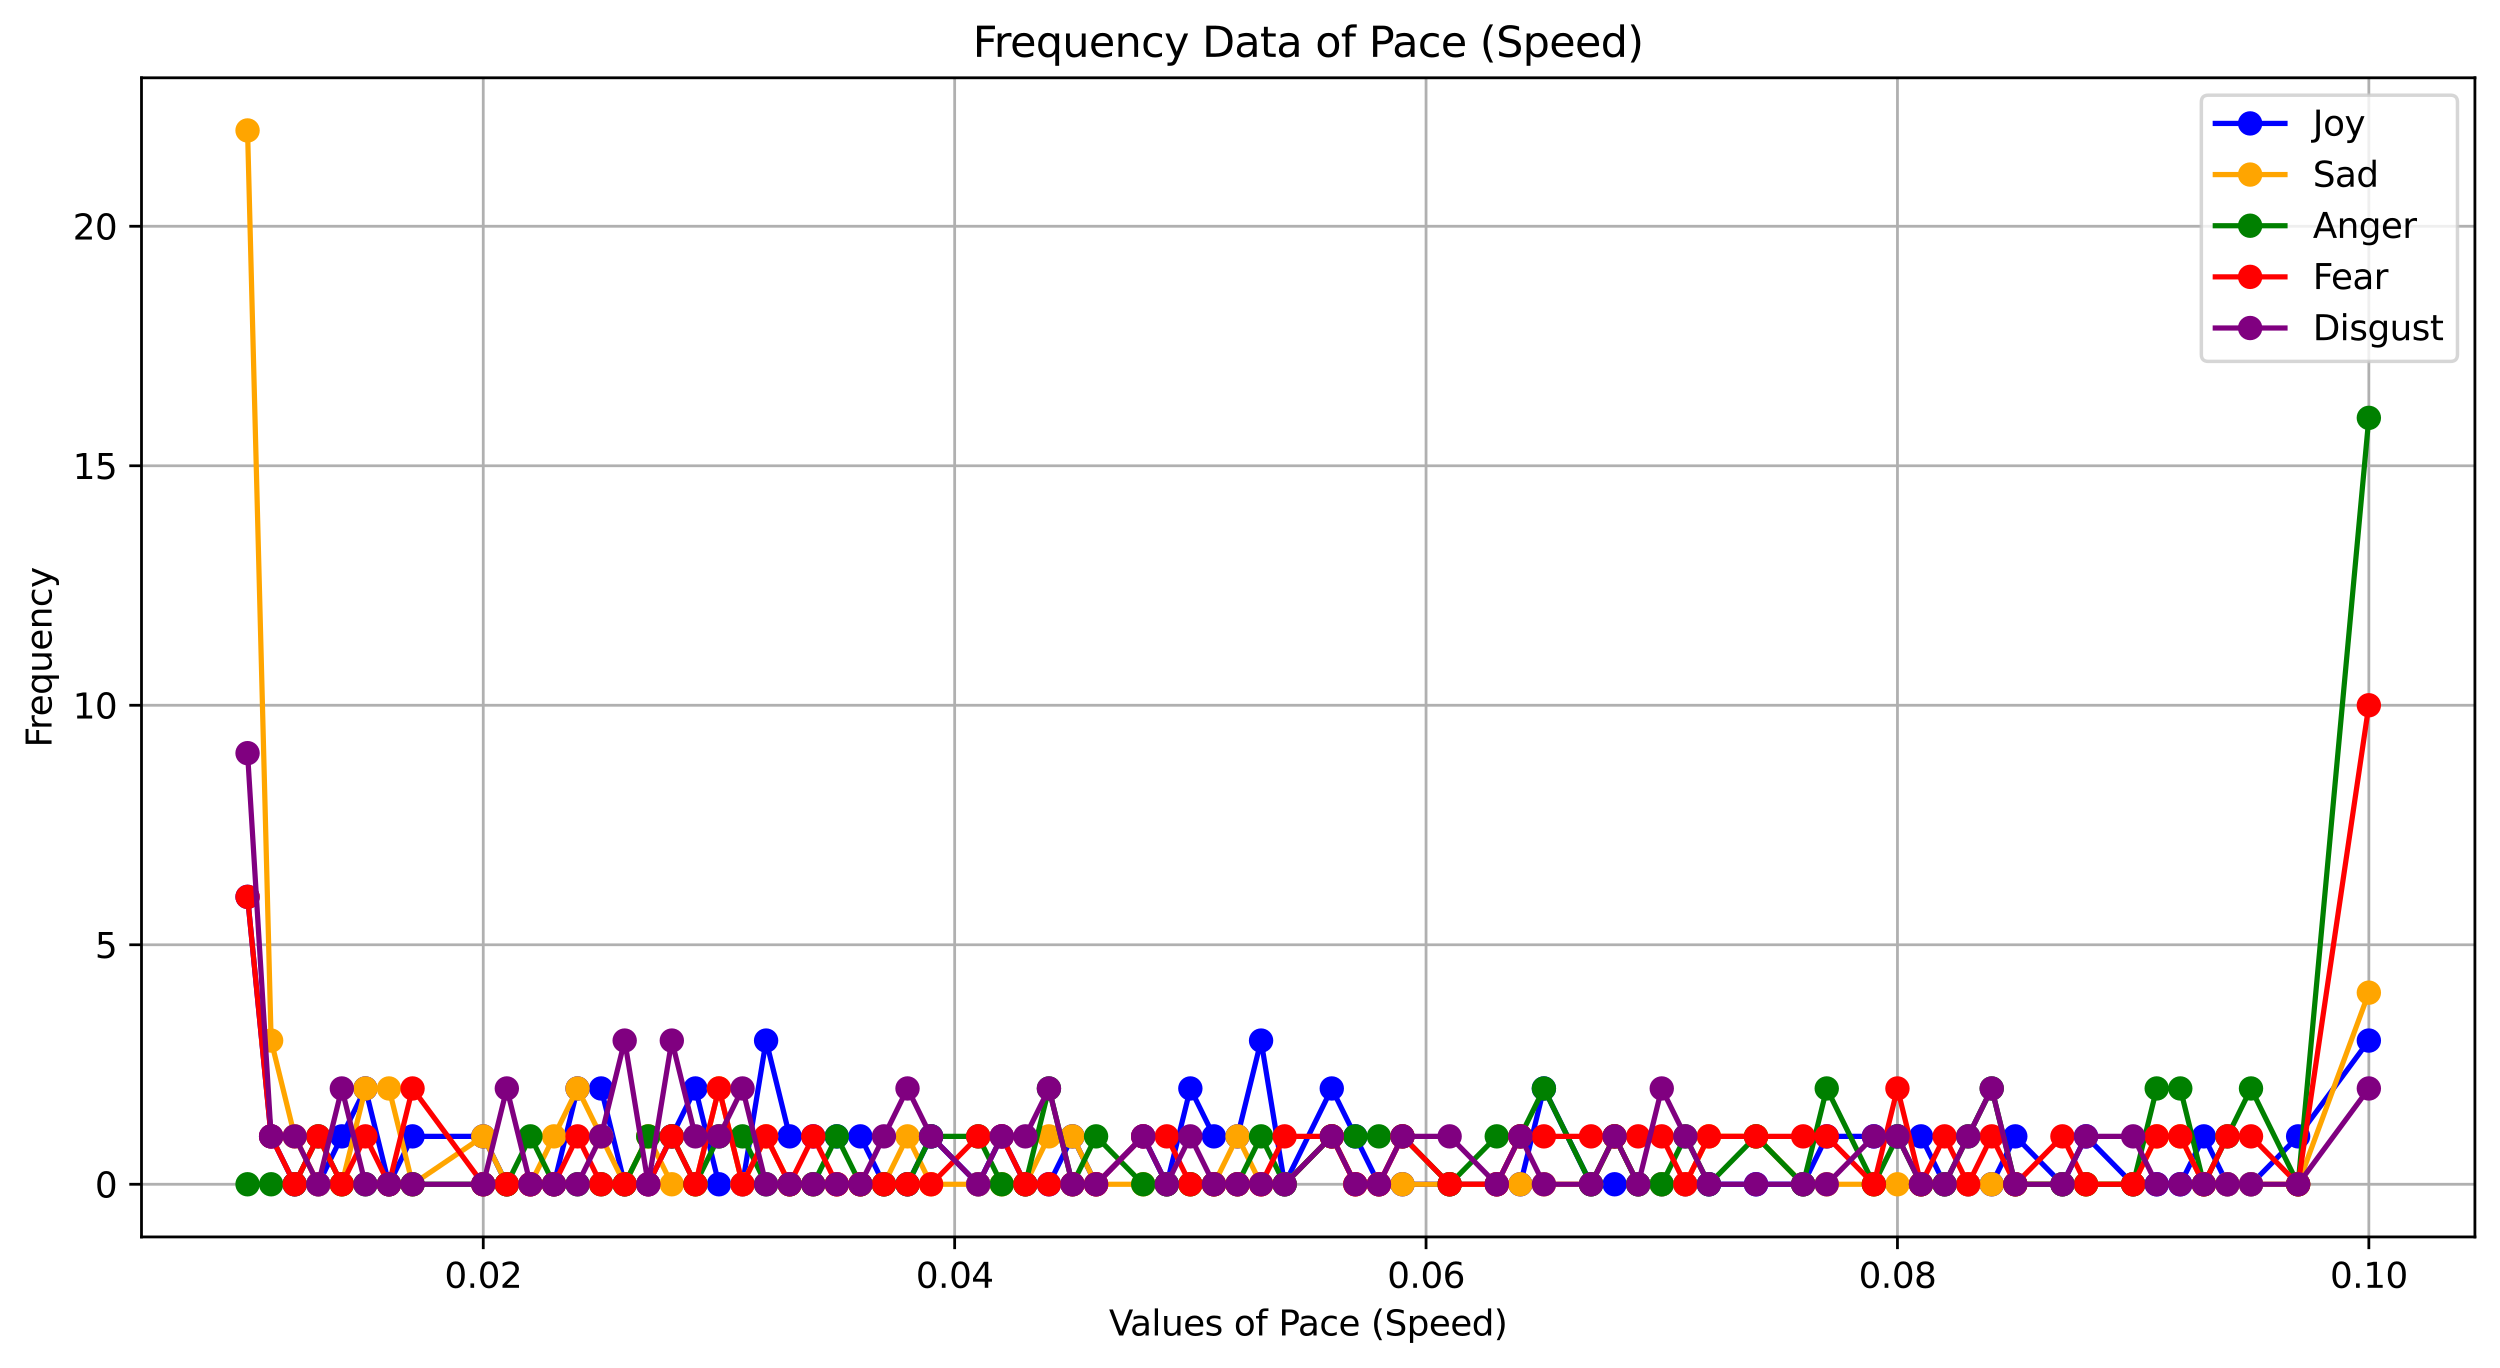 <?xml version="1.0" encoding="utf-8" standalone="no"?>
<!DOCTYPE svg PUBLIC "-//W3C//DTD SVG 1.1//EN"
  "http://www.w3.org/Graphics/SVG/1.1/DTD/svg11.dtd">
<svg xmlns:xlink="http://www.w3.org/1999/xlink" width="717.403pt" height="392.514pt" viewBox="0 0 717.403 392.514" xmlns="http://www.w3.org/2000/svg" version="1.1">
 <defs>
  <style type="text/css">*{stroke-linejoin: round; stroke-linecap: butt}</style>
 </defs>
 <g id="figure_1">
  <g id="patch_1">
   <path d="M 0 392.514 
L 717.403 392.514 
L 717.403 0 
L 0 0 
z
" style="fill: #ffffff"/>
  </g>
  <g id="axes_1">
   <g id="patch_2">
    <path d="M 40.603 354.958 
L 710.203 354.958 
L 710.203 22.318 
L 40.603 22.318 
z
" style="fill: #ffffff"/>
   </g>
   <g id="matplotlib.axis_1">
    <g id="xtick_1">
     <g id="line2d_1">
      <path d="M 138.676 354.958 
L 138.676 22.318 
" clip-path="url(#p16cffcc69d)" style="fill: none; stroke: #b0b0b0; stroke-width: 0.8; stroke-linecap: square"/>
     </g>
     <g id="line2d_2">
      <defs>
       <path id="m3de5008dae" d="M 0 0 
L 0 3.5 
" style="stroke: #000000; stroke-width: 0.8"/>
      </defs>
      <g>
       <use xlink:href="#m3de5008dae" x="138.676" y="354.958" style="stroke: #000000; stroke-width: 0.8"/>
      </g>
     </g>
     <g id="text_1">
      <!-- 0.02 -->
      <g transform="translate(127.543 369.557) scale(0.1 -0.1)">
       <defs>
        <path id="DejaVuSans-30" d="M 2034 4250 
Q 1547 4250 1301 3770 
Q 1056 3291 1056 2328 
Q 1056 1369 1301 889 
Q 1547 409 2034 409 
Q 2525 409 2770 889 
Q 3016 1369 3016 2328 
Q 3016 3291 2770 3770 
Q 2525 4250 2034 4250 
z
M 2034 4750 
Q 2819 4750 3233 4129 
Q 3647 3509 3647 2328 
Q 3647 1150 3233 529 
Q 2819 -91 2034 -91 
Q 1250 -91 836 529 
Q 422 1150 422 2328 
Q 422 3509 836 4129 
Q 1250 4750 2034 4750 
z
" transform="scale(0.016)"/>
        <path id="DejaVuSans-2e" d="M 684 794 
L 1344 794 
L 1344 0 
L 684 0 
L 684 794 
z
" transform="scale(0.016)"/>
        <path id="DejaVuSans-32" d="M 1228 531 
L 3431 531 
L 3431 0 
L 469 0 
L 469 531 
Q 828 903 1448 1529 
Q 2069 2156 2228 2338 
Q 2531 2678 2651 2914 
Q 2772 3150 2772 3378 
Q 2772 3750 2511 3984 
Q 2250 4219 1831 4219 
Q 1534 4219 1204 4116 
Q 875 4013 500 3803 
L 500 4441 
Q 881 4594 1212 4672 
Q 1544 4750 1819 4750 
Q 2544 4750 2975 4387 
Q 3406 4025 3406 3419 
Q 3406 3131 3298 2873 
Q 3191 2616 2906 2266 
Q 2828 2175 2409 1742 
Q 1991 1309 1228 531 
z
" transform="scale(0.016)"/>
       </defs>
       <use xlink:href="#DejaVuSans-30"/>
       <use xlink:href="#DejaVuSans-2e" transform="translate(63.623 0)"/>
       <use xlink:href="#DejaVuSans-30" transform="translate(95.41 0)"/>
       <use xlink:href="#DejaVuSans-32" transform="translate(159.033 0)"/>
      </g>
     </g>
    </g>
    <g id="xtick_2">
     <g id="line2d_3">
      <path d="M 273.949 354.958 
L 273.949 22.318 
" clip-path="url(#p16cffcc69d)" style="fill: none; stroke: #b0b0b0; stroke-width: 0.8; stroke-linecap: square"/>
     </g>
     <g id="line2d_4">
      <g>
       <use xlink:href="#m3de5008dae" x="273.949" y="354.958" style="stroke: #000000; stroke-width: 0.8"/>
      </g>
     </g>
     <g id="text_2">
      <!-- 0.04 -->
      <g transform="translate(262.816 369.557) scale(0.1 -0.1)">
       <defs>
        <path id="DejaVuSans-34" d="M 2419 4116 
L 825 1625 
L 2419 1625 
L 2419 4116 
z
M 2253 4666 
L 3047 4666 
L 3047 1625 
L 3713 1625 
L 3713 1100 
L 3047 1100 
L 3047 0 
L 2419 0 
L 2419 1100 
L 313 1100 
L 313 1709 
L 2253 4666 
z
" transform="scale(0.016)"/>
       </defs>
       <use xlink:href="#DejaVuSans-30"/>
       <use xlink:href="#DejaVuSans-2e" transform="translate(63.623 0)"/>
       <use xlink:href="#DejaVuSans-30" transform="translate(95.41 0)"/>
       <use xlink:href="#DejaVuSans-34" transform="translate(159.033 0)"/>
      </g>
     </g>
    </g>
    <g id="xtick_3">
     <g id="line2d_5">
      <path d="M 409.221 354.958 
L 409.221 22.318 
" clip-path="url(#p16cffcc69d)" style="fill: none; stroke: #b0b0b0; stroke-width: 0.8; stroke-linecap: square"/>
     </g>
     <g id="line2d_6">
      <g>
       <use xlink:href="#m3de5008dae" x="409.221" y="354.958" style="stroke: #000000; stroke-width: 0.8"/>
      </g>
     </g>
     <g id="text_3">
      <!-- 0.06 -->
      <g transform="translate(398.088 369.557) scale(0.1 -0.1)">
       <defs>
        <path id="DejaVuSans-36" d="M 2113 2584 
Q 1688 2584 1439 2293 
Q 1191 2003 1191 1497 
Q 1191 994 1439 701 
Q 1688 409 2113 409 
Q 2538 409 2786 701 
Q 3034 994 3034 1497 
Q 3034 2003 2786 2293 
Q 2538 2584 2113 2584 
z
M 3366 4563 
L 3366 3988 
Q 3128 4100 2886 4159 
Q 2644 4219 2406 4219 
Q 1781 4219 1451 3797 
Q 1122 3375 1075 2522 
Q 1259 2794 1537 2939 
Q 1816 3084 2150 3084 
Q 2853 3084 3261 2657 
Q 3669 2231 3669 1497 
Q 3669 778 3244 343 
Q 2819 -91 2113 -91 
Q 1303 -91 875 529 
Q 447 1150 447 2328 
Q 447 3434 972 4092 
Q 1497 4750 2381 4750 
Q 2619 4750 2861 4703 
Q 3103 4656 3366 4563 
z
" transform="scale(0.016)"/>
       </defs>
       <use xlink:href="#DejaVuSans-30"/>
       <use xlink:href="#DejaVuSans-2e" transform="translate(63.623 0)"/>
       <use xlink:href="#DejaVuSans-30" transform="translate(95.41 0)"/>
       <use xlink:href="#DejaVuSans-36" transform="translate(159.033 0)"/>
      </g>
     </g>
    </g>
    <g id="xtick_4">
     <g id="line2d_7">
      <path d="M 544.494 354.958 
L 544.494 22.318 
" clip-path="url(#p16cffcc69d)" style="fill: none; stroke: #b0b0b0; stroke-width: 0.8; stroke-linecap: square"/>
     </g>
     <g id="line2d_8">
      <g>
       <use xlink:href="#m3de5008dae" x="544.494" y="354.958" style="stroke: #000000; stroke-width: 0.8"/>
      </g>
     </g>
     <g id="text_4">
      <!-- 0.08 -->
      <g transform="translate(533.361 369.557) scale(0.1 -0.1)">
       <defs>
        <path id="DejaVuSans-38" d="M 2034 2216 
Q 1584 2216 1326 1975 
Q 1069 1734 1069 1313 
Q 1069 891 1326 650 
Q 1584 409 2034 409 
Q 2484 409 2743 651 
Q 3003 894 3003 1313 
Q 3003 1734 2745 1975 
Q 2488 2216 2034 2216 
z
M 1403 2484 
Q 997 2584 770 2862 
Q 544 3141 544 3541 
Q 544 4100 942 4425 
Q 1341 4750 2034 4750 
Q 2731 4750 3128 4425 
Q 3525 4100 3525 3541 
Q 3525 3141 3298 2862 
Q 3072 2584 2669 2484 
Q 3125 2378 3379 2068 
Q 3634 1759 3634 1313 
Q 3634 634 3220 271 
Q 2806 -91 2034 -91 
Q 1263 -91 848 271 
Q 434 634 434 1313 
Q 434 1759 690 2068 
Q 947 2378 1403 2484 
z
M 1172 3481 
Q 1172 3119 1398 2916 
Q 1625 2713 2034 2713 
Q 2441 2713 2670 2916 
Q 2900 3119 2900 3481 
Q 2900 3844 2670 4047 
Q 2441 4250 2034 4250 
Q 1625 4250 1398 4047 
Q 1172 3844 1172 3481 
z
" transform="scale(0.016)"/>
       </defs>
       <use xlink:href="#DejaVuSans-30"/>
       <use xlink:href="#DejaVuSans-2e" transform="translate(63.623 0)"/>
       <use xlink:href="#DejaVuSans-30" transform="translate(95.41 0)"/>
       <use xlink:href="#DejaVuSans-38" transform="translate(159.033 0)"/>
      </g>
     </g>
    </g>
    <g id="xtick_5">
     <g id="line2d_9">
      <path d="M 679.767 354.958 
L 679.767 22.318 
" clip-path="url(#p16cffcc69d)" style="fill: none; stroke: #b0b0b0; stroke-width: 0.8; stroke-linecap: square"/>
     </g>
     <g id="line2d_10">
      <g>
       <use xlink:href="#m3de5008dae" x="679.767" y="354.958" style="stroke: #000000; stroke-width: 0.8"/>
      </g>
     </g>
     <g id="text_5">
      <!-- 0.10 -->
      <g transform="translate(668.634 369.557) scale(0.1 -0.1)">
       <defs>
        <path id="DejaVuSans-31" d="M 794 531 
L 1825 531 
L 1825 4091 
L 703 3866 
L 703 4441 
L 1819 4666 
L 2450 4666 
L 2450 531 
L 3481 531 
L 3481 0 
L 794 0 
L 794 531 
z
" transform="scale(0.016)"/>
       </defs>
       <use xlink:href="#DejaVuSans-30"/>
       <use xlink:href="#DejaVuSans-2e" transform="translate(63.623 0)"/>
       <use xlink:href="#DejaVuSans-31" transform="translate(95.41 0)"/>
       <use xlink:href="#DejaVuSans-30" transform="translate(159.033 0)"/>
      </g>
     </g>
    </g>
    <g id="text_6">
     <!-- Values of Pace (Speed) -->
     <g transform="translate(318.223 383.235) scale(0.1 -0.1)">
      <defs>
       <path id="DejaVuSans-56" d="M 1831 0 
L 50 4666 
L 709 4666 
L 2188 738 
L 3669 4666 
L 4325 4666 
L 2547 0 
L 1831 0 
z
" transform="scale(0.016)"/>
       <path id="DejaVuSans-61" d="M 2194 1759 
Q 1497 1759 1228 1600 
Q 959 1441 959 1056 
Q 959 750 1161 570 
Q 1363 391 1709 391 
Q 2188 391 2477 730 
Q 2766 1069 2766 1631 
L 2766 1759 
L 2194 1759 
z
M 3341 1997 
L 3341 0 
L 2766 0 
L 2766 531 
Q 2569 213 2275 61 
Q 1981 -91 1556 -91 
Q 1019 -91 701 211 
Q 384 513 384 1019 
Q 384 1609 779 1909 
Q 1175 2209 1959 2209 
L 2766 2209 
L 2766 2266 
Q 2766 2663 2505 2880 
Q 2244 3097 1772 3097 
Q 1472 3097 1187 3025 
Q 903 2953 641 2809 
L 641 3341 
Q 956 3463 1253 3523 
Q 1550 3584 1831 3584 
Q 2591 3584 2966 3190 
Q 3341 2797 3341 1997 
z
" transform="scale(0.016)"/>
       <path id="DejaVuSans-6c" d="M 603 4863 
L 1178 4863 
L 1178 0 
L 603 0 
L 603 4863 
z
" transform="scale(0.016)"/>
       <path id="DejaVuSans-75" d="M 544 1381 
L 544 3500 
L 1119 3500 
L 1119 1403 
Q 1119 906 1312 657 
Q 1506 409 1894 409 
Q 2359 409 2629 706 
Q 2900 1003 2900 1516 
L 2900 3500 
L 3475 3500 
L 3475 0 
L 2900 0 
L 2900 538 
Q 2691 219 2414 64 
Q 2138 -91 1772 -91 
Q 1169 -91 856 284 
Q 544 659 544 1381 
z
M 1991 3584 
L 1991 3584 
z
" transform="scale(0.016)"/>
       <path id="DejaVuSans-65" d="M 3597 1894 
L 3597 1613 
L 953 1613 
Q 991 1019 1311 708 
Q 1631 397 2203 397 
Q 2534 397 2845 478 
Q 3156 559 3463 722 
L 3463 178 
Q 3153 47 2828 -22 
Q 2503 -91 2169 -91 
Q 1331 -91 842 396 
Q 353 884 353 1716 
Q 353 2575 817 3079 
Q 1281 3584 2069 3584 
Q 2775 3584 3186 3129 
Q 3597 2675 3597 1894 
z
M 3022 2063 
Q 3016 2534 2758 2815 
Q 2500 3097 2075 3097 
Q 1594 3097 1305 2825 
Q 1016 2553 972 2059 
L 3022 2063 
z
" transform="scale(0.016)"/>
       <path id="DejaVuSans-73" d="M 2834 3397 
L 2834 2853 
Q 2591 2978 2328 3040 
Q 2066 3103 1784 3103 
Q 1356 3103 1142 2972 
Q 928 2841 928 2578 
Q 928 2378 1081 2264 
Q 1234 2150 1697 2047 
L 1894 2003 
Q 2506 1872 2764 1633 
Q 3022 1394 3022 966 
Q 3022 478 2636 193 
Q 2250 -91 1575 -91 
Q 1294 -91 989 -36 
Q 684 19 347 128 
L 347 722 
Q 666 556 975 473 
Q 1284 391 1588 391 
Q 1994 391 2212 530 
Q 2431 669 2431 922 
Q 2431 1156 2273 1281 
Q 2116 1406 1581 1522 
L 1381 1569 
Q 847 1681 609 1914 
Q 372 2147 372 2553 
Q 372 3047 722 3315 
Q 1072 3584 1716 3584 
Q 2034 3584 2315 3537 
Q 2597 3491 2834 3397 
z
" transform="scale(0.016)"/>
       <path id="DejaVuSans-20" transform="scale(0.016)"/>
       <path id="DejaVuSans-6f" d="M 1959 3097 
Q 1497 3097 1228 2736 
Q 959 2375 959 1747 
Q 959 1119 1226 758 
Q 1494 397 1959 397 
Q 2419 397 2687 759 
Q 2956 1122 2956 1747 
Q 2956 2369 2687 2733 
Q 2419 3097 1959 3097 
z
M 1959 3584 
Q 2709 3584 3137 3096 
Q 3566 2609 3566 1747 
Q 3566 888 3137 398 
Q 2709 -91 1959 -91 
Q 1206 -91 779 398 
Q 353 888 353 1747 
Q 353 2609 779 3096 
Q 1206 3584 1959 3584 
z
" transform="scale(0.016)"/>
       <path id="DejaVuSans-66" d="M 2375 4863 
L 2375 4384 
L 1825 4384 
Q 1516 4384 1395 4259 
Q 1275 4134 1275 3809 
L 1275 3500 
L 2222 3500 
L 2222 3053 
L 1275 3053 
L 1275 0 
L 697 0 
L 697 3053 
L 147 3053 
L 147 3500 
L 697 3500 
L 697 3744 
Q 697 4328 969 4595 
Q 1241 4863 1831 4863 
L 2375 4863 
z
" transform="scale(0.016)"/>
       <path id="DejaVuSans-50" d="M 1259 4147 
L 1259 2394 
L 2053 2394 
Q 2494 2394 2734 2622 
Q 2975 2850 2975 3272 
Q 2975 3691 2734 3919 
Q 2494 4147 2053 4147 
L 1259 4147 
z
M 628 4666 
L 2053 4666 
Q 2838 4666 3239 4311 
Q 3641 3956 3641 3272 
Q 3641 2581 3239 2228 
Q 2838 1875 2053 1875 
L 1259 1875 
L 1259 0 
L 628 0 
L 628 4666 
z
" transform="scale(0.016)"/>
       <path id="DejaVuSans-63" d="M 3122 3366 
L 3122 2828 
Q 2878 2963 2633 3030 
Q 2388 3097 2138 3097 
Q 1578 3097 1268 2742 
Q 959 2388 959 1747 
Q 959 1106 1268 751 
Q 1578 397 2138 397 
Q 2388 397 2633 464 
Q 2878 531 3122 666 
L 3122 134 
Q 2881 22 2623 -34 
Q 2366 -91 2075 -91 
Q 1284 -91 818 406 
Q 353 903 353 1747 
Q 353 2603 823 3093 
Q 1294 3584 2113 3584 
Q 2378 3584 2631 3529 
Q 2884 3475 3122 3366 
z
" transform="scale(0.016)"/>
       <path id="DejaVuSans-28" d="M 1984 4856 
Q 1566 4138 1362 3434 
Q 1159 2731 1159 2009 
Q 1159 1288 1364 580 
Q 1569 -128 1984 -844 
L 1484 -844 
Q 1016 -109 783 600 
Q 550 1309 550 2009 
Q 550 2706 781 3412 
Q 1013 4119 1484 4856 
L 1984 4856 
z
" transform="scale(0.016)"/>
       <path id="DejaVuSans-53" d="M 3425 4513 
L 3425 3897 
Q 3066 4069 2747 4153 
Q 2428 4238 2131 4238 
Q 1616 4238 1336 4038 
Q 1056 3838 1056 3469 
Q 1056 3159 1242 3001 
Q 1428 2844 1947 2747 
L 2328 2669 
Q 3034 2534 3370 2195 
Q 3706 1856 3706 1288 
Q 3706 609 3251 259 
Q 2797 -91 1919 -91 
Q 1588 -91 1214 -16 
Q 841 59 441 206 
L 441 856 
Q 825 641 1194 531 
Q 1563 422 1919 422 
Q 2459 422 2753 634 
Q 3047 847 3047 1241 
Q 3047 1584 2836 1778 
Q 2625 1972 2144 2069 
L 1759 2144 
Q 1053 2284 737 2584 
Q 422 2884 422 3419 
Q 422 4038 858 4394 
Q 1294 4750 2059 4750 
Q 2388 4750 2728 4690 
Q 3069 4631 3425 4513 
z
" transform="scale(0.016)"/>
       <path id="DejaVuSans-70" d="M 1159 525 
L 1159 -1331 
L 581 -1331 
L 581 3500 
L 1159 3500 
L 1159 2969 
Q 1341 3281 1617 3432 
Q 1894 3584 2278 3584 
Q 2916 3584 3314 3078 
Q 3713 2572 3713 1747 
Q 3713 922 3314 415 
Q 2916 -91 2278 -91 
Q 1894 -91 1617 61 
Q 1341 213 1159 525 
z
M 3116 1747 
Q 3116 2381 2855 2742 
Q 2594 3103 2138 3103 
Q 1681 3103 1420 2742 
Q 1159 2381 1159 1747 
Q 1159 1113 1420 752 
Q 1681 391 2138 391 
Q 2594 391 2855 752 
Q 3116 1113 3116 1747 
z
" transform="scale(0.016)"/>
       <path id="DejaVuSans-64" d="M 2906 2969 
L 2906 4863 
L 3481 4863 
L 3481 0 
L 2906 0 
L 2906 525 
Q 2725 213 2448 61 
Q 2172 -91 1784 -91 
Q 1150 -91 751 415 
Q 353 922 353 1747 
Q 353 2572 751 3078 
Q 1150 3584 1784 3584 
Q 2172 3584 2448 3432 
Q 2725 3281 2906 2969 
z
M 947 1747 
Q 947 1113 1208 752 
Q 1469 391 1925 391 
Q 2381 391 2643 752 
Q 2906 1113 2906 1747 
Q 2906 2381 2643 2742 
Q 2381 3103 1925 3103 
Q 1469 3103 1208 2742 
Q 947 2381 947 1747 
z
" transform="scale(0.016)"/>
       <path id="DejaVuSans-29" d="M 513 4856 
L 1013 4856 
Q 1481 4119 1714 3412 
Q 1947 2706 1947 2009 
Q 1947 1309 1714 600 
Q 1481 -109 1013 -844 
L 513 -844 
Q 928 -128 1133 580 
Q 1338 1288 1338 2009 
Q 1338 2731 1133 3434 
Q 928 4138 513 4856 
z
" transform="scale(0.016)"/>
      </defs>
      <use xlink:href="#DejaVuSans-56"/>
      <use xlink:href="#DejaVuSans-61" transform="translate(60.658 0)"/>
      <use xlink:href="#DejaVuSans-6c" transform="translate(121.938 0)"/>
      <use xlink:href="#DejaVuSans-75" transform="translate(149.721 0)"/>
      <use xlink:href="#DejaVuSans-65" transform="translate(213.1 0)"/>
      <use xlink:href="#DejaVuSans-73" transform="translate(274.623 0)"/>
      <use xlink:href="#DejaVuSans-20" transform="translate(326.723 0)"/>
      <use xlink:href="#DejaVuSans-6f" transform="translate(358.51 0)"/>
      <use xlink:href="#DejaVuSans-66" transform="translate(419.691 0)"/>
      <use xlink:href="#DejaVuSans-20" transform="translate(454.896 0)"/>
      <use xlink:href="#DejaVuSans-50" transform="translate(486.684 0)"/>
      <use xlink:href="#DejaVuSans-61" transform="translate(542.486 0)"/>
      <use xlink:href="#DejaVuSans-63" transform="translate(603.766 0)"/>
      <use xlink:href="#DejaVuSans-65" transform="translate(658.746 0)"/>
      <use xlink:href="#DejaVuSans-20" transform="translate(720.27 0)"/>
      <use xlink:href="#DejaVuSans-28" transform="translate(752.057 0)"/>
      <use xlink:href="#DejaVuSans-53" transform="translate(791.07 0)"/>
      <use xlink:href="#DejaVuSans-70" transform="translate(854.547 0)"/>
      <use xlink:href="#DejaVuSans-65" transform="translate(918.023 0)"/>
      <use xlink:href="#DejaVuSans-65" transform="translate(979.547 0)"/>
      <use xlink:href="#DejaVuSans-64" transform="translate(1041.07 0)"/>
      <use xlink:href="#DejaVuSans-29" transform="translate(1104.547 0)"/>
     </g>
    </g>
   </g>
   <g id="matplotlib.axis_2">
    <g id="ytick_1">
     <g id="line2d_11">
      <path d="M 40.603 339.838 
L 710.203 339.838 
" clip-path="url(#p16cffcc69d)" style="fill: none; stroke: #b0b0b0; stroke-width: 0.8; stroke-linecap: square"/>
     </g>
     <g id="line2d_12">
      <defs>
       <path id="m85c2fd1c05" d="M 0 0 
L -3.5 0 
" style="stroke: #000000; stroke-width: 0.8"/>
      </defs>
      <g>
       <use xlink:href="#m85c2fd1c05" x="40.603" y="339.838" style="stroke: #000000; stroke-width: 0.8"/>
      </g>
     </g>
     <g id="text_7">
      <!-- 0 -->
      <g transform="translate(27.241 343.637) scale(0.1 -0.1)">
       <use xlink:href="#DejaVuSans-30"/>
      </g>
     </g>
    </g>
    <g id="ytick_2">
     <g id="line2d_13">
      <path d="M 40.603 271.111 
L 710.203 271.111 
" clip-path="url(#p16cffcc69d)" style="fill: none; stroke: #b0b0b0; stroke-width: 0.8; stroke-linecap: square"/>
     </g>
     <g id="line2d_14">
      <g>
       <use xlink:href="#m85c2fd1c05" x="40.603" y="271.111" style="stroke: #000000; stroke-width: 0.8"/>
      </g>
     </g>
     <g id="text_8">
      <!-- 5 -->
      <g transform="translate(27.241 274.91) scale(0.1 -0.1)">
       <defs>
        <path id="DejaVuSans-35" d="M 691 4666 
L 3169 4666 
L 3169 4134 
L 1269 4134 
L 1269 2991 
Q 1406 3038 1543 3061 
Q 1681 3084 1819 3084 
Q 2600 3084 3056 2656 
Q 3513 2228 3513 1497 
Q 3513 744 3044 326 
Q 2575 -91 1722 -91 
Q 1428 -91 1123 -41 
Q 819 9 494 109 
L 494 744 
Q 775 591 1075 516 
Q 1375 441 1709 441 
Q 2250 441 2565 725 
Q 2881 1009 2881 1497 
Q 2881 1984 2565 2268 
Q 2250 2553 1709 2553 
Q 1456 2553 1204 2497 
Q 953 2441 691 2322 
L 691 4666 
z
" transform="scale(0.016)"/>
       </defs>
       <use xlink:href="#DejaVuSans-35"/>
      </g>
     </g>
    </g>
    <g id="ytick_3">
     <g id="line2d_15">
      <path d="M 40.603 202.384 
L 710.203 202.384 
" clip-path="url(#p16cffcc69d)" style="fill: none; stroke: #b0b0b0; stroke-width: 0.8; stroke-linecap: square"/>
     </g>
     <g id="line2d_16">
      <g>
       <use xlink:href="#m85c2fd1c05" x="40.603" y="202.384" style="stroke: #000000; stroke-width: 0.8"/>
      </g>
     </g>
     <g id="text_9">
      <!-- 10 -->
      <g transform="translate(20.878 206.183) scale(0.1 -0.1)">
       <use xlink:href="#DejaVuSans-31"/>
       <use xlink:href="#DejaVuSans-30" transform="translate(63.623 0)"/>
      </g>
     </g>
    </g>
    <g id="ytick_4">
     <g id="line2d_17">
      <path d="M 40.603 133.656 
L 710.203 133.656 
" clip-path="url(#p16cffcc69d)" style="fill: none; stroke: #b0b0b0; stroke-width: 0.8; stroke-linecap: square"/>
     </g>
     <g id="line2d_18">
      <g>
       <use xlink:href="#m85c2fd1c05" x="40.603" y="133.656" style="stroke: #000000; stroke-width: 0.8"/>
      </g>
     </g>
     <g id="text_10">
      <!-- 15 -->
      <g transform="translate(20.878 137.456) scale(0.1 -0.1)">
       <use xlink:href="#DejaVuSans-31"/>
       <use xlink:href="#DejaVuSans-35" transform="translate(63.623 0)"/>
      </g>
     </g>
    </g>
    <g id="ytick_5">
     <g id="line2d_19">
      <path d="M 40.603 64.929 
L 710.203 64.929 
" clip-path="url(#p16cffcc69d)" style="fill: none; stroke: #b0b0b0; stroke-width: 0.8; stroke-linecap: square"/>
     </g>
     <g id="line2d_20">
      <g>
       <use xlink:href="#m85c2fd1c05" x="40.603" y="64.929" style="stroke: #000000; stroke-width: 0.8"/>
      </g>
     </g>
     <g id="text_11">
      <!-- 20 -->
      <g transform="translate(20.878 68.728) scale(0.1 -0.1)">
       <use xlink:href="#DejaVuSans-32"/>
       <use xlink:href="#DejaVuSans-30" transform="translate(63.623 0)"/>
      </g>
     </g>
    </g>
    <g id="text_12">
     <!-- Frequency -->
     <g transform="translate(14.798 214.468) rotate(-90) scale(0.1 -0.1)">
      <defs>
       <path id="DejaVuSans-46" d="M 628 4666 
L 3309 4666 
L 3309 4134 
L 1259 4134 
L 1259 2759 
L 3109 2759 
L 3109 2228 
L 1259 2228 
L 1259 0 
L 628 0 
L 628 4666 
z
" transform="scale(0.016)"/>
       <path id="DejaVuSans-72" d="M 2631 2963 
Q 2534 3019 2420 3045 
Q 2306 3072 2169 3072 
Q 1681 3072 1420 2755 
Q 1159 2438 1159 1844 
L 1159 0 
L 581 0 
L 581 3500 
L 1159 3500 
L 1159 2956 
Q 1341 3275 1631 3429 
Q 1922 3584 2338 3584 
Q 2397 3584 2469 3576 
Q 2541 3569 2628 3553 
L 2631 2963 
z
" transform="scale(0.016)"/>
       <path id="DejaVuSans-71" d="M 947 1747 
Q 947 1113 1208 752 
Q 1469 391 1925 391 
Q 2381 391 2643 752 
Q 2906 1113 2906 1747 
Q 2906 2381 2643 2742 
Q 2381 3103 1925 3103 
Q 1469 3103 1208 2742 
Q 947 2381 947 1747 
z
M 2906 525 
Q 2725 213 2448 61 
Q 2172 -91 1784 -91 
Q 1150 -91 751 415 
Q 353 922 353 1747 
Q 353 2572 751 3078 
Q 1150 3584 1784 3584 
Q 2172 3584 2448 3432 
Q 2725 3281 2906 2969 
L 2906 3500 
L 3481 3500 
L 3481 -1331 
L 2906 -1331 
L 2906 525 
z
" transform="scale(0.016)"/>
       <path id="DejaVuSans-6e" d="M 3513 2113 
L 3513 0 
L 2938 0 
L 2938 2094 
Q 2938 2591 2744 2837 
Q 2550 3084 2163 3084 
Q 1697 3084 1428 2787 
Q 1159 2491 1159 1978 
L 1159 0 
L 581 0 
L 581 3500 
L 1159 3500 
L 1159 2956 
Q 1366 3272 1645 3428 
Q 1925 3584 2291 3584 
Q 2894 3584 3203 3211 
Q 3513 2838 3513 2113 
z
" transform="scale(0.016)"/>
       <path id="DejaVuSans-79" d="M 2059 -325 
Q 1816 -950 1584 -1140 
Q 1353 -1331 966 -1331 
L 506 -1331 
L 506 -850 
L 844 -850 
Q 1081 -850 1212 -737 
Q 1344 -625 1503 -206 
L 1606 56 
L 191 3500 
L 800 3500 
L 1894 763 
L 2988 3500 
L 3597 3500 
L 2059 -325 
z
" transform="scale(0.016)"/>
      </defs>
      <use xlink:href="#DejaVuSans-46"/>
      <use xlink:href="#DejaVuSans-72" transform="translate(50.27 0)"/>
      <use xlink:href="#DejaVuSans-65" transform="translate(89.133 0)"/>
      <use xlink:href="#DejaVuSans-71" transform="translate(150.656 0)"/>
      <use xlink:href="#DejaVuSans-75" transform="translate(214.133 0)"/>
      <use xlink:href="#DejaVuSans-65" transform="translate(277.512 0)"/>
      <use xlink:href="#DejaVuSans-6e" transform="translate(339.035 0)"/>
      <use xlink:href="#DejaVuSans-63" transform="translate(402.414 0)"/>
      <use xlink:href="#DejaVuSans-79" transform="translate(457.395 0)"/>
     </g>
    </g>
   </g>
   <g id="line2d_21">
    <path d="M 71.039 257.365 
L 77.803 326.093 
L 84.567 339.838 
L 91.33 339.838 
L 98.094 326.093 
L 104.858 312.347 
L 111.621 339.838 
L 118.385 326.093 
L 138.676 326.093 
L 145.439 339.838 
L 152.203 339.838 
L 158.967 339.838 
L 165.73 312.347 
L 172.494 312.347 
L 179.258 339.838 
L 186.021 339.838 
L 192.785 326.093 
L 199.549 312.347 
L 206.312 339.838 
L 213.076 339.838 
L 219.839 298.602 
L 226.603 326.093 
L 233.367 326.093 
L 240.13 326.093 
L 246.894 326.093 
L 253.658 339.838 
L 260.421 339.838 
L 267.185 326.093 
L 280.712 339.838 
L 287.476 326.093 
L 294.239 339.838 
L 301.003 339.838 
L 307.767 326.093 
L 314.53 339.838 
L 328.058 326.093 
L 334.821 339.838 
L 341.585 312.347 
L 348.349 326.093 
L 355.112 326.093 
L 361.876 298.602 
L 368.639 339.838 
L 382.167 312.347 
L 388.93 326.093 
L 395.694 339.838 
L 402.458 339.838 
L 415.985 339.838 
L 429.512 339.838 
L 436.276 339.838 
L 443.039 312.347 
L 456.567 339.838 
L 463.33 339.838 
L 470.094 339.838 
L 476.858 339.838 
L 483.621 339.838 
L 490.385 339.838 
L 503.912 339.838 
L 517.439 339.838 
L 524.203 326.093 
L 537.73 326.093 
L 544.494 326.093 
L 551.258 326.093 
L 558.021 339.838 
L 564.785 339.838 
L 571.549 339.838 
L 578.312 326.093 
L 591.839 339.838 
L 598.603 326.093 
L 612.13 339.838 
L 618.894 339.838 
L 625.658 339.838 
L 632.421 326.093 
L 639.185 339.838 
L 645.949 339.838 
L 659.476 326.093 
L 679.767 298.602 
" clip-path="url(#p16cffcc69d)" style="fill: none; stroke: #0000ff; stroke-width: 1.5; stroke-linecap: square"/>
    <defs>
     <path id="m3b0ed1b2e1" d="M 0 3 
C 0.796 3 1.559 2.684 2.121 2.121 
C 2.684 1.559 3 0.796 3 0 
C 3 -0.796 2.684 -1.559 2.121 -2.121 
C 1.559 -2.684 0.796 -3 0 -3 
C -0.796 -3 -1.559 -2.684 -2.121 -2.121 
C -2.684 -1.559 -3 -0.796 -3 0 
C -3 0.796 -2.684 1.559 -2.121 2.121 
C -1.559 2.684 -0.796 3 0 3 
z
" style="stroke: #0000ff"/>
    </defs>
    <g clip-path="url(#p16cffcc69d)">
     <use xlink:href="#m3b0ed1b2e1" x="71.039" y="257.365" style="fill: #0000ff; stroke: #0000ff"/>
     <use xlink:href="#m3b0ed1b2e1" x="77.803" y="326.093" style="fill: #0000ff; stroke: #0000ff"/>
     <use xlink:href="#m3b0ed1b2e1" x="84.567" y="339.838" style="fill: #0000ff; stroke: #0000ff"/>
     <use xlink:href="#m3b0ed1b2e1" x="91.33" y="339.838" style="fill: #0000ff; stroke: #0000ff"/>
     <use xlink:href="#m3b0ed1b2e1" x="98.094" y="326.093" style="fill: #0000ff; stroke: #0000ff"/>
     <use xlink:href="#m3b0ed1b2e1" x="104.858" y="312.347" style="fill: #0000ff; stroke: #0000ff"/>
     <use xlink:href="#m3b0ed1b2e1" x="111.621" y="339.838" style="fill: #0000ff; stroke: #0000ff"/>
     <use xlink:href="#m3b0ed1b2e1" x="118.385" y="326.093" style="fill: #0000ff; stroke: #0000ff"/>
     <use xlink:href="#m3b0ed1b2e1" x="138.676" y="326.093" style="fill: #0000ff; stroke: #0000ff"/>
     <use xlink:href="#m3b0ed1b2e1" x="145.439" y="339.838" style="fill: #0000ff; stroke: #0000ff"/>
     <use xlink:href="#m3b0ed1b2e1" x="152.203" y="339.838" style="fill: #0000ff; stroke: #0000ff"/>
     <use xlink:href="#m3b0ed1b2e1" x="158.967" y="339.838" style="fill: #0000ff; stroke: #0000ff"/>
     <use xlink:href="#m3b0ed1b2e1" x="165.73" y="312.347" style="fill: #0000ff; stroke: #0000ff"/>
     <use xlink:href="#m3b0ed1b2e1" x="172.494" y="312.347" style="fill: #0000ff; stroke: #0000ff"/>
     <use xlink:href="#m3b0ed1b2e1" x="179.258" y="339.838" style="fill: #0000ff; stroke: #0000ff"/>
     <use xlink:href="#m3b0ed1b2e1" x="186.021" y="339.838" style="fill: #0000ff; stroke: #0000ff"/>
     <use xlink:href="#m3b0ed1b2e1" x="192.785" y="326.093" style="fill: #0000ff; stroke: #0000ff"/>
     <use xlink:href="#m3b0ed1b2e1" x="199.549" y="312.347" style="fill: #0000ff; stroke: #0000ff"/>
     <use xlink:href="#m3b0ed1b2e1" x="206.312" y="339.838" style="fill: #0000ff; stroke: #0000ff"/>
     <use xlink:href="#m3b0ed1b2e1" x="213.076" y="339.838" style="fill: #0000ff; stroke: #0000ff"/>
     <use xlink:href="#m3b0ed1b2e1" x="219.839" y="298.602" style="fill: #0000ff; stroke: #0000ff"/>
     <use xlink:href="#m3b0ed1b2e1" x="226.603" y="326.093" style="fill: #0000ff; stroke: #0000ff"/>
     <use xlink:href="#m3b0ed1b2e1" x="233.367" y="326.093" style="fill: #0000ff; stroke: #0000ff"/>
     <use xlink:href="#m3b0ed1b2e1" x="240.13" y="326.093" style="fill: #0000ff; stroke: #0000ff"/>
     <use xlink:href="#m3b0ed1b2e1" x="246.894" y="326.093" style="fill: #0000ff; stroke: #0000ff"/>
     <use xlink:href="#m3b0ed1b2e1" x="253.658" y="339.838" style="fill: #0000ff; stroke: #0000ff"/>
     <use xlink:href="#m3b0ed1b2e1" x="260.421" y="339.838" style="fill: #0000ff; stroke: #0000ff"/>
     <use xlink:href="#m3b0ed1b2e1" x="267.185" y="326.093" style="fill: #0000ff; stroke: #0000ff"/>
     <use xlink:href="#m3b0ed1b2e1" x="280.712" y="339.838" style="fill: #0000ff; stroke: #0000ff"/>
     <use xlink:href="#m3b0ed1b2e1" x="287.476" y="326.093" style="fill: #0000ff; stroke: #0000ff"/>
     <use xlink:href="#m3b0ed1b2e1" x="294.239" y="339.838" style="fill: #0000ff; stroke: #0000ff"/>
     <use xlink:href="#m3b0ed1b2e1" x="301.003" y="339.838" style="fill: #0000ff; stroke: #0000ff"/>
     <use xlink:href="#m3b0ed1b2e1" x="307.767" y="326.093" style="fill: #0000ff; stroke: #0000ff"/>
     <use xlink:href="#m3b0ed1b2e1" x="314.53" y="339.838" style="fill: #0000ff; stroke: #0000ff"/>
     <use xlink:href="#m3b0ed1b2e1" x="328.058" y="326.093" style="fill: #0000ff; stroke: #0000ff"/>
     <use xlink:href="#m3b0ed1b2e1" x="334.821" y="339.838" style="fill: #0000ff; stroke: #0000ff"/>
     <use xlink:href="#m3b0ed1b2e1" x="341.585" y="312.347" style="fill: #0000ff; stroke: #0000ff"/>
     <use xlink:href="#m3b0ed1b2e1" x="348.349" y="326.093" style="fill: #0000ff; stroke: #0000ff"/>
     <use xlink:href="#m3b0ed1b2e1" x="355.112" y="326.093" style="fill: #0000ff; stroke: #0000ff"/>
     <use xlink:href="#m3b0ed1b2e1" x="361.876" y="298.602" style="fill: #0000ff; stroke: #0000ff"/>
     <use xlink:href="#m3b0ed1b2e1" x="368.639" y="339.838" style="fill: #0000ff; stroke: #0000ff"/>
     <use xlink:href="#m3b0ed1b2e1" x="382.167" y="312.347" style="fill: #0000ff; stroke: #0000ff"/>
     <use xlink:href="#m3b0ed1b2e1" x="388.93" y="326.093" style="fill: #0000ff; stroke: #0000ff"/>
     <use xlink:href="#m3b0ed1b2e1" x="395.694" y="339.838" style="fill: #0000ff; stroke: #0000ff"/>
     <use xlink:href="#m3b0ed1b2e1" x="402.458" y="339.838" style="fill: #0000ff; stroke: #0000ff"/>
     <use xlink:href="#m3b0ed1b2e1" x="415.985" y="339.838" style="fill: #0000ff; stroke: #0000ff"/>
     <use xlink:href="#m3b0ed1b2e1" x="429.512" y="339.838" style="fill: #0000ff; stroke: #0000ff"/>
     <use xlink:href="#m3b0ed1b2e1" x="436.276" y="339.838" style="fill: #0000ff; stroke: #0000ff"/>
     <use xlink:href="#m3b0ed1b2e1" x="443.039" y="312.347" style="fill: #0000ff; stroke: #0000ff"/>
     <use xlink:href="#m3b0ed1b2e1" x="456.567" y="339.838" style="fill: #0000ff; stroke: #0000ff"/>
     <use xlink:href="#m3b0ed1b2e1" x="463.33" y="339.838" style="fill: #0000ff; stroke: #0000ff"/>
     <use xlink:href="#m3b0ed1b2e1" x="470.094" y="339.838" style="fill: #0000ff; stroke: #0000ff"/>
     <use xlink:href="#m3b0ed1b2e1" x="476.858" y="339.838" style="fill: #0000ff; stroke: #0000ff"/>
     <use xlink:href="#m3b0ed1b2e1" x="483.621" y="339.838" style="fill: #0000ff; stroke: #0000ff"/>
     <use xlink:href="#m3b0ed1b2e1" x="490.385" y="339.838" style="fill: #0000ff; stroke: #0000ff"/>
     <use xlink:href="#m3b0ed1b2e1" x="503.912" y="339.838" style="fill: #0000ff; stroke: #0000ff"/>
     <use xlink:href="#m3b0ed1b2e1" x="517.439" y="339.838" style="fill: #0000ff; stroke: #0000ff"/>
     <use xlink:href="#m3b0ed1b2e1" x="524.203" y="326.093" style="fill: #0000ff; stroke: #0000ff"/>
     <use xlink:href="#m3b0ed1b2e1" x="537.73" y="326.093" style="fill: #0000ff; stroke: #0000ff"/>
     <use xlink:href="#m3b0ed1b2e1" x="544.494" y="326.093" style="fill: #0000ff; stroke: #0000ff"/>
     <use xlink:href="#m3b0ed1b2e1" x="551.258" y="326.093" style="fill: #0000ff; stroke: #0000ff"/>
     <use xlink:href="#m3b0ed1b2e1" x="558.021" y="339.838" style="fill: #0000ff; stroke: #0000ff"/>
     <use xlink:href="#m3b0ed1b2e1" x="564.785" y="339.838" style="fill: #0000ff; stroke: #0000ff"/>
     <use xlink:href="#m3b0ed1b2e1" x="571.549" y="339.838" style="fill: #0000ff; stroke: #0000ff"/>
     <use xlink:href="#m3b0ed1b2e1" x="578.312" y="326.093" style="fill: #0000ff; stroke: #0000ff"/>
     <use xlink:href="#m3b0ed1b2e1" x="591.839" y="339.838" style="fill: #0000ff; stroke: #0000ff"/>
     <use xlink:href="#m3b0ed1b2e1" x="598.603" y="326.093" style="fill: #0000ff; stroke: #0000ff"/>
     <use xlink:href="#m3b0ed1b2e1" x="612.13" y="339.838" style="fill: #0000ff; stroke: #0000ff"/>
     <use xlink:href="#m3b0ed1b2e1" x="618.894" y="339.838" style="fill: #0000ff; stroke: #0000ff"/>
     <use xlink:href="#m3b0ed1b2e1" x="625.658" y="339.838" style="fill: #0000ff; stroke: #0000ff"/>
     <use xlink:href="#m3b0ed1b2e1" x="632.421" y="326.093" style="fill: #0000ff; stroke: #0000ff"/>
     <use xlink:href="#m3b0ed1b2e1" x="639.185" y="339.838" style="fill: #0000ff; stroke: #0000ff"/>
     <use xlink:href="#m3b0ed1b2e1" x="645.949" y="339.838" style="fill: #0000ff; stroke: #0000ff"/>
     <use xlink:href="#m3b0ed1b2e1" x="659.476" y="326.093" style="fill: #0000ff; stroke: #0000ff"/>
     <use xlink:href="#m3b0ed1b2e1" x="679.767" y="298.602" style="fill: #0000ff; stroke: #0000ff"/>
    </g>
   </g>
   <g id="line2d_22">
    <path d="M 71.039 37.438 
L 77.803 298.602 
L 84.567 326.093 
L 91.33 339.838 
L 98.094 339.838 
L 104.858 312.347 
L 111.621 312.347 
L 118.385 339.838 
L 138.676 326.093 
L 145.439 339.838 
L 152.203 339.838 
L 158.967 326.093 
L 165.73 312.347 
L 172.494 326.093 
L 179.258 339.838 
L 186.021 326.093 
L 192.785 339.838 
L 199.549 339.838 
L 206.312 312.347 
L 213.076 339.838 
L 219.839 326.093 
L 226.603 339.838 
L 233.367 339.838 
L 240.13 339.838 
L 246.894 339.838 
L 253.658 339.838 
L 260.421 326.093 
L 267.185 339.838 
L 280.712 339.838 
L 287.476 339.838 
L 294.239 339.838 
L 301.003 326.093 
L 307.767 326.093 
L 314.53 339.838 
L 328.058 339.838 
L 334.821 339.838 
L 341.585 339.838 
L 348.349 339.838 
L 355.112 326.093 
L 361.876 339.838 
L 368.639 339.838 
L 382.167 326.093 
L 388.93 339.838 
L 395.694 339.838 
L 402.458 339.838 
L 415.985 339.838 
L 429.512 339.838 
L 436.276 339.838 
L 443.039 339.838 
L 456.567 339.838 
L 463.33 326.093 
L 470.094 339.838 
L 476.858 339.838 
L 483.621 339.838 
L 490.385 326.093 
L 503.912 326.093 
L 517.439 339.838 
L 524.203 339.838 
L 537.73 339.838 
L 544.494 339.838 
L 551.258 339.838 
L 558.021 339.838 
L 564.785 339.838 
L 571.549 339.838 
L 578.312 339.838 
L 591.839 339.838 
L 598.603 339.838 
L 612.13 339.838 
L 618.894 326.093 
L 625.658 326.093 
L 632.421 339.838 
L 639.185 339.838 
L 645.949 339.838 
L 659.476 339.838 
L 679.767 284.856 
" clip-path="url(#p16cffcc69d)" style="fill: none; stroke: #ffa500; stroke-width: 1.5; stroke-linecap: square"/>
    <defs>
     <path id="m8c53d98adf" d="M 0 3 
C 0.796 3 1.559 2.684 2.121 2.121 
C 2.684 1.559 3 0.796 3 0 
C 3 -0.796 2.684 -1.559 2.121 -2.121 
C 1.559 -2.684 0.796 -3 0 -3 
C -0.796 -3 -1.559 -2.684 -2.121 -2.121 
C -2.684 -1.559 -3 -0.796 -3 0 
C -3 0.796 -2.684 1.559 -2.121 2.121 
C -1.559 2.684 -0.796 3 0 3 
z
" style="stroke: #ffa500"/>
    </defs>
    <g clip-path="url(#p16cffcc69d)">
     <use xlink:href="#m8c53d98adf" x="71.039" y="37.438" style="fill: #ffa500; stroke: #ffa500"/>
     <use xlink:href="#m8c53d98adf" x="77.803" y="298.602" style="fill: #ffa500; stroke: #ffa500"/>
     <use xlink:href="#m8c53d98adf" x="84.567" y="326.093" style="fill: #ffa500; stroke: #ffa500"/>
     <use xlink:href="#m8c53d98adf" x="91.33" y="339.838" style="fill: #ffa500; stroke: #ffa500"/>
     <use xlink:href="#m8c53d98adf" x="98.094" y="339.838" style="fill: #ffa500; stroke: #ffa500"/>
     <use xlink:href="#m8c53d98adf" x="104.858" y="312.347" style="fill: #ffa500; stroke: #ffa500"/>
     <use xlink:href="#m8c53d98adf" x="111.621" y="312.347" style="fill: #ffa500; stroke: #ffa500"/>
     <use xlink:href="#m8c53d98adf" x="118.385" y="339.838" style="fill: #ffa500; stroke: #ffa500"/>
     <use xlink:href="#m8c53d98adf" x="138.676" y="326.093" style="fill: #ffa500; stroke: #ffa500"/>
     <use xlink:href="#m8c53d98adf" x="145.439" y="339.838" style="fill: #ffa500; stroke: #ffa500"/>
     <use xlink:href="#m8c53d98adf" x="152.203" y="339.838" style="fill: #ffa500; stroke: #ffa500"/>
     <use xlink:href="#m8c53d98adf" x="158.967" y="326.093" style="fill: #ffa500; stroke: #ffa500"/>
     <use xlink:href="#m8c53d98adf" x="165.73" y="312.347" style="fill: #ffa500; stroke: #ffa500"/>
     <use xlink:href="#m8c53d98adf" x="172.494" y="326.093" style="fill: #ffa500; stroke: #ffa500"/>
     <use xlink:href="#m8c53d98adf" x="179.258" y="339.838" style="fill: #ffa500; stroke: #ffa500"/>
     <use xlink:href="#m8c53d98adf" x="186.021" y="326.093" style="fill: #ffa500; stroke: #ffa500"/>
     <use xlink:href="#m8c53d98adf" x="192.785" y="339.838" style="fill: #ffa500; stroke: #ffa500"/>
     <use xlink:href="#m8c53d98adf" x="199.549" y="339.838" style="fill: #ffa500; stroke: #ffa500"/>
     <use xlink:href="#m8c53d98adf" x="206.312" y="312.347" style="fill: #ffa500; stroke: #ffa500"/>
     <use xlink:href="#m8c53d98adf" x="213.076" y="339.838" style="fill: #ffa500; stroke: #ffa500"/>
     <use xlink:href="#m8c53d98adf" x="219.839" y="326.093" style="fill: #ffa500; stroke: #ffa500"/>
     <use xlink:href="#m8c53d98adf" x="226.603" y="339.838" style="fill: #ffa500; stroke: #ffa500"/>
     <use xlink:href="#m8c53d98adf" x="233.367" y="339.838" style="fill: #ffa500; stroke: #ffa500"/>
     <use xlink:href="#m8c53d98adf" x="240.13" y="339.838" style="fill: #ffa500; stroke: #ffa500"/>
     <use xlink:href="#m8c53d98adf" x="246.894" y="339.838" style="fill: #ffa500; stroke: #ffa500"/>
     <use xlink:href="#m8c53d98adf" x="253.658" y="339.838" style="fill: #ffa500; stroke: #ffa500"/>
     <use xlink:href="#m8c53d98adf" x="260.421" y="326.093" style="fill: #ffa500; stroke: #ffa500"/>
     <use xlink:href="#m8c53d98adf" x="267.185" y="339.838" style="fill: #ffa500; stroke: #ffa500"/>
     <use xlink:href="#m8c53d98adf" x="280.712" y="339.838" style="fill: #ffa500; stroke: #ffa500"/>
     <use xlink:href="#m8c53d98adf" x="287.476" y="339.838" style="fill: #ffa500; stroke: #ffa500"/>
     <use xlink:href="#m8c53d98adf" x="294.239" y="339.838" style="fill: #ffa500; stroke: #ffa500"/>
     <use xlink:href="#m8c53d98adf" x="301.003" y="326.093" style="fill: #ffa500; stroke: #ffa500"/>
     <use xlink:href="#m8c53d98adf" x="307.767" y="326.093" style="fill: #ffa500; stroke: #ffa500"/>
     <use xlink:href="#m8c53d98adf" x="314.53" y="339.838" style="fill: #ffa500; stroke: #ffa500"/>
     <use xlink:href="#m8c53d98adf" x="328.058" y="339.838" style="fill: #ffa500; stroke: #ffa500"/>
     <use xlink:href="#m8c53d98adf" x="334.821" y="339.838" style="fill: #ffa500; stroke: #ffa500"/>
     <use xlink:href="#m8c53d98adf" x="341.585" y="339.838" style="fill: #ffa500; stroke: #ffa500"/>
     <use xlink:href="#m8c53d98adf" x="348.349" y="339.838" style="fill: #ffa500; stroke: #ffa500"/>
     <use xlink:href="#m8c53d98adf" x="355.112" y="326.093" style="fill: #ffa500; stroke: #ffa500"/>
     <use xlink:href="#m8c53d98adf" x="361.876" y="339.838" style="fill: #ffa500; stroke: #ffa500"/>
     <use xlink:href="#m8c53d98adf" x="368.639" y="339.838" style="fill: #ffa500; stroke: #ffa500"/>
     <use xlink:href="#m8c53d98adf" x="382.167" y="326.093" style="fill: #ffa500; stroke: #ffa500"/>
     <use xlink:href="#m8c53d98adf" x="388.93" y="339.838" style="fill: #ffa500; stroke: #ffa500"/>
     <use xlink:href="#m8c53d98adf" x="395.694" y="339.838" style="fill: #ffa500; stroke: #ffa500"/>
     <use xlink:href="#m8c53d98adf" x="402.458" y="339.838" style="fill: #ffa500; stroke: #ffa500"/>
     <use xlink:href="#m8c53d98adf" x="415.985" y="339.838" style="fill: #ffa500; stroke: #ffa500"/>
     <use xlink:href="#m8c53d98adf" x="429.512" y="339.838" style="fill: #ffa500; stroke: #ffa500"/>
     <use xlink:href="#m8c53d98adf" x="436.276" y="339.838" style="fill: #ffa500; stroke: #ffa500"/>
     <use xlink:href="#m8c53d98adf" x="443.039" y="339.838" style="fill: #ffa500; stroke: #ffa500"/>
     <use xlink:href="#m8c53d98adf" x="456.567" y="339.838" style="fill: #ffa500; stroke: #ffa500"/>
     <use xlink:href="#m8c53d98adf" x="463.33" y="326.093" style="fill: #ffa500; stroke: #ffa500"/>
     <use xlink:href="#m8c53d98adf" x="470.094" y="339.838" style="fill: #ffa500; stroke: #ffa500"/>
     <use xlink:href="#m8c53d98adf" x="476.858" y="339.838" style="fill: #ffa500; stroke: #ffa500"/>
     <use xlink:href="#m8c53d98adf" x="483.621" y="339.838" style="fill: #ffa500; stroke: #ffa500"/>
     <use xlink:href="#m8c53d98adf" x="490.385" y="326.093" style="fill: #ffa500; stroke: #ffa500"/>
     <use xlink:href="#m8c53d98adf" x="503.912" y="326.093" style="fill: #ffa500; stroke: #ffa500"/>
     <use xlink:href="#m8c53d98adf" x="517.439" y="339.838" style="fill: #ffa500; stroke: #ffa500"/>
     <use xlink:href="#m8c53d98adf" x="524.203" y="339.838" style="fill: #ffa500; stroke: #ffa500"/>
     <use xlink:href="#m8c53d98adf" x="537.73" y="339.838" style="fill: #ffa500; stroke: #ffa500"/>
     <use xlink:href="#m8c53d98adf" x="544.494" y="339.838" style="fill: #ffa500; stroke: #ffa500"/>
     <use xlink:href="#m8c53d98adf" x="551.258" y="339.838" style="fill: #ffa500; stroke: #ffa500"/>
     <use xlink:href="#m8c53d98adf" x="558.021" y="339.838" style="fill: #ffa500; stroke: #ffa500"/>
     <use xlink:href="#m8c53d98adf" x="564.785" y="339.838" style="fill: #ffa500; stroke: #ffa500"/>
     <use xlink:href="#m8c53d98adf" x="571.549" y="339.838" style="fill: #ffa500; stroke: #ffa500"/>
     <use xlink:href="#m8c53d98adf" x="578.312" y="339.838" style="fill: #ffa500; stroke: #ffa500"/>
     <use xlink:href="#m8c53d98adf" x="591.839" y="339.838" style="fill: #ffa500; stroke: #ffa500"/>
     <use xlink:href="#m8c53d98adf" x="598.603" y="339.838" style="fill: #ffa500; stroke: #ffa500"/>
     <use xlink:href="#m8c53d98adf" x="612.13" y="339.838" style="fill: #ffa500; stroke: #ffa500"/>
     <use xlink:href="#m8c53d98adf" x="618.894" y="326.093" style="fill: #ffa500; stroke: #ffa500"/>
     <use xlink:href="#m8c53d98adf" x="625.658" y="326.093" style="fill: #ffa500; stroke: #ffa500"/>
     <use xlink:href="#m8c53d98adf" x="632.421" y="339.838" style="fill: #ffa500; stroke: #ffa500"/>
     <use xlink:href="#m8c53d98adf" x="639.185" y="339.838" style="fill: #ffa500; stroke: #ffa500"/>
     <use xlink:href="#m8c53d98adf" x="645.949" y="339.838" style="fill: #ffa500; stroke: #ffa500"/>
     <use xlink:href="#m8c53d98adf" x="659.476" y="339.838" style="fill: #ffa500; stroke: #ffa500"/>
     <use xlink:href="#m8c53d98adf" x="679.767" y="284.856" style="fill: #ffa500; stroke: #ffa500"/>
    </g>
   </g>
   <g id="line2d_23">
    <path d="M 71.039 339.838 
L 77.803 339.838 
L 84.567 339.838 
L 91.33 326.093 
L 98.094 339.838 
L 104.858 339.838 
L 111.621 339.838 
L 118.385 339.838 
L 138.676 339.838 
L 145.439 339.838 
L 152.203 326.093 
L 158.967 339.838 
L 165.73 339.838 
L 172.494 339.838 
L 179.258 339.838 
L 186.021 326.093 
L 192.785 326.093 
L 199.549 339.838 
L 206.312 326.093 
L 213.076 326.093 
L 219.839 339.838 
L 226.603 339.838 
L 233.367 339.838 
L 240.13 326.093 
L 246.894 339.838 
L 253.658 339.838 
L 260.421 339.838 
L 267.185 326.093 
L 280.712 326.093 
L 287.476 339.838 
L 294.239 339.838 
L 301.003 312.347 
L 307.767 339.838 
L 314.53 326.093 
L 328.058 339.838 
L 334.821 339.838 
L 341.585 339.838 
L 348.349 339.838 
L 355.112 339.838 
L 361.876 326.093 
L 368.639 339.838 
L 382.167 326.093 
L 388.93 326.093 
L 395.694 326.093 
L 402.458 326.093 
L 415.985 339.838 
L 429.512 326.093 
L 436.276 326.093 
L 443.039 312.347 
L 456.567 339.838 
L 463.33 326.093 
L 470.094 339.838 
L 476.858 339.838 
L 483.621 326.093 
L 490.385 339.838 
L 503.912 326.093 
L 517.439 339.838 
L 524.203 312.347 
L 537.73 339.838 
L 544.494 326.093 
L 551.258 339.838 
L 558.021 339.838 
L 564.785 326.093 
L 571.549 312.347 
L 578.312 339.838 
L 591.839 339.838 
L 598.603 339.838 
L 612.13 339.838 
L 618.894 312.347 
L 625.658 312.347 
L 632.421 339.838 
L 639.185 326.093 
L 645.949 312.347 
L 659.476 339.838 
L 679.767 119.911 
" clip-path="url(#p16cffcc69d)" style="fill: none; stroke: #008000; stroke-width: 1.5; stroke-linecap: square"/>
    <defs>
     <path id="mb0a72f6a13" d="M 0 3 
C 0.796 3 1.559 2.684 2.121 2.121 
C 2.684 1.559 3 0.796 3 0 
C 3 -0.796 2.684 -1.559 2.121 -2.121 
C 1.559 -2.684 0.796 -3 0 -3 
C -0.796 -3 -1.559 -2.684 -2.121 -2.121 
C -2.684 -1.559 -3 -0.796 -3 0 
C -3 0.796 -2.684 1.559 -2.121 2.121 
C -1.559 2.684 -0.796 3 0 3 
z
" style="stroke: #008000"/>
    </defs>
    <g clip-path="url(#p16cffcc69d)">
     <use xlink:href="#mb0a72f6a13" x="71.039" y="339.838" style="fill: #008000; stroke: #008000"/>
     <use xlink:href="#mb0a72f6a13" x="77.803" y="339.838" style="fill: #008000; stroke: #008000"/>
     <use xlink:href="#mb0a72f6a13" x="84.567" y="339.838" style="fill: #008000; stroke: #008000"/>
     <use xlink:href="#mb0a72f6a13" x="91.33" y="326.093" style="fill: #008000; stroke: #008000"/>
     <use xlink:href="#mb0a72f6a13" x="98.094" y="339.838" style="fill: #008000; stroke: #008000"/>
     <use xlink:href="#mb0a72f6a13" x="104.858" y="339.838" style="fill: #008000; stroke: #008000"/>
     <use xlink:href="#mb0a72f6a13" x="111.621" y="339.838" style="fill: #008000; stroke: #008000"/>
     <use xlink:href="#mb0a72f6a13" x="118.385" y="339.838" style="fill: #008000; stroke: #008000"/>
     <use xlink:href="#mb0a72f6a13" x="138.676" y="339.838" style="fill: #008000; stroke: #008000"/>
     <use xlink:href="#mb0a72f6a13" x="145.439" y="339.838" style="fill: #008000; stroke: #008000"/>
     <use xlink:href="#mb0a72f6a13" x="152.203" y="326.093" style="fill: #008000; stroke: #008000"/>
     <use xlink:href="#mb0a72f6a13" x="158.967" y="339.838" style="fill: #008000; stroke: #008000"/>
     <use xlink:href="#mb0a72f6a13" x="165.73" y="339.838" style="fill: #008000; stroke: #008000"/>
     <use xlink:href="#mb0a72f6a13" x="172.494" y="339.838" style="fill: #008000; stroke: #008000"/>
     <use xlink:href="#mb0a72f6a13" x="179.258" y="339.838" style="fill: #008000; stroke: #008000"/>
     <use xlink:href="#mb0a72f6a13" x="186.021" y="326.093" style="fill: #008000; stroke: #008000"/>
     <use xlink:href="#mb0a72f6a13" x="192.785" y="326.093" style="fill: #008000; stroke: #008000"/>
     <use xlink:href="#mb0a72f6a13" x="199.549" y="339.838" style="fill: #008000; stroke: #008000"/>
     <use xlink:href="#mb0a72f6a13" x="206.312" y="326.093" style="fill: #008000; stroke: #008000"/>
     <use xlink:href="#mb0a72f6a13" x="213.076" y="326.093" style="fill: #008000; stroke: #008000"/>
     <use xlink:href="#mb0a72f6a13" x="219.839" y="339.838" style="fill: #008000; stroke: #008000"/>
     <use xlink:href="#mb0a72f6a13" x="226.603" y="339.838" style="fill: #008000; stroke: #008000"/>
     <use xlink:href="#mb0a72f6a13" x="233.367" y="339.838" style="fill: #008000; stroke: #008000"/>
     <use xlink:href="#mb0a72f6a13" x="240.13" y="326.093" style="fill: #008000; stroke: #008000"/>
     <use xlink:href="#mb0a72f6a13" x="246.894" y="339.838" style="fill: #008000; stroke: #008000"/>
     <use xlink:href="#mb0a72f6a13" x="253.658" y="339.838" style="fill: #008000; stroke: #008000"/>
     <use xlink:href="#mb0a72f6a13" x="260.421" y="339.838" style="fill: #008000; stroke: #008000"/>
     <use xlink:href="#mb0a72f6a13" x="267.185" y="326.093" style="fill: #008000; stroke: #008000"/>
     <use xlink:href="#mb0a72f6a13" x="280.712" y="326.093" style="fill: #008000; stroke: #008000"/>
     <use xlink:href="#mb0a72f6a13" x="287.476" y="339.838" style="fill: #008000; stroke: #008000"/>
     <use xlink:href="#mb0a72f6a13" x="294.239" y="339.838" style="fill: #008000; stroke: #008000"/>
     <use xlink:href="#mb0a72f6a13" x="301.003" y="312.347" style="fill: #008000; stroke: #008000"/>
     <use xlink:href="#mb0a72f6a13" x="307.767" y="339.838" style="fill: #008000; stroke: #008000"/>
     <use xlink:href="#mb0a72f6a13" x="314.53" y="326.093" style="fill: #008000; stroke: #008000"/>
     <use xlink:href="#mb0a72f6a13" x="328.058" y="339.838" style="fill: #008000; stroke: #008000"/>
     <use xlink:href="#mb0a72f6a13" x="334.821" y="339.838" style="fill: #008000; stroke: #008000"/>
     <use xlink:href="#mb0a72f6a13" x="341.585" y="339.838" style="fill: #008000; stroke: #008000"/>
     <use xlink:href="#mb0a72f6a13" x="348.349" y="339.838" style="fill: #008000; stroke: #008000"/>
     <use xlink:href="#mb0a72f6a13" x="355.112" y="339.838" style="fill: #008000; stroke: #008000"/>
     <use xlink:href="#mb0a72f6a13" x="361.876" y="326.093" style="fill: #008000; stroke: #008000"/>
     <use xlink:href="#mb0a72f6a13" x="368.639" y="339.838" style="fill: #008000; stroke: #008000"/>
     <use xlink:href="#mb0a72f6a13" x="382.167" y="326.093" style="fill: #008000; stroke: #008000"/>
     <use xlink:href="#mb0a72f6a13" x="388.93" y="326.093" style="fill: #008000; stroke: #008000"/>
     <use xlink:href="#mb0a72f6a13" x="395.694" y="326.093" style="fill: #008000; stroke: #008000"/>
     <use xlink:href="#mb0a72f6a13" x="402.458" y="326.093" style="fill: #008000; stroke: #008000"/>
     <use xlink:href="#mb0a72f6a13" x="415.985" y="339.838" style="fill: #008000; stroke: #008000"/>
     <use xlink:href="#mb0a72f6a13" x="429.512" y="326.093" style="fill: #008000; stroke: #008000"/>
     <use xlink:href="#mb0a72f6a13" x="436.276" y="326.093" style="fill: #008000; stroke: #008000"/>
     <use xlink:href="#mb0a72f6a13" x="443.039" y="312.347" style="fill: #008000; stroke: #008000"/>
     <use xlink:href="#mb0a72f6a13" x="456.567" y="339.838" style="fill: #008000; stroke: #008000"/>
     <use xlink:href="#mb0a72f6a13" x="463.33" y="326.093" style="fill: #008000; stroke: #008000"/>
     <use xlink:href="#mb0a72f6a13" x="470.094" y="339.838" style="fill: #008000; stroke: #008000"/>
     <use xlink:href="#mb0a72f6a13" x="476.858" y="339.838" style="fill: #008000; stroke: #008000"/>
     <use xlink:href="#mb0a72f6a13" x="483.621" y="326.093" style="fill: #008000; stroke: #008000"/>
     <use xlink:href="#mb0a72f6a13" x="490.385" y="339.838" style="fill: #008000; stroke: #008000"/>
     <use xlink:href="#mb0a72f6a13" x="503.912" y="326.093" style="fill: #008000; stroke: #008000"/>
     <use xlink:href="#mb0a72f6a13" x="517.439" y="339.838" style="fill: #008000; stroke: #008000"/>
     <use xlink:href="#mb0a72f6a13" x="524.203" y="312.347" style="fill: #008000; stroke: #008000"/>
     <use xlink:href="#mb0a72f6a13" x="537.73" y="339.838" style="fill: #008000; stroke: #008000"/>
     <use xlink:href="#mb0a72f6a13" x="544.494" y="326.093" style="fill: #008000; stroke: #008000"/>
     <use xlink:href="#mb0a72f6a13" x="551.258" y="339.838" style="fill: #008000; stroke: #008000"/>
     <use xlink:href="#mb0a72f6a13" x="558.021" y="339.838" style="fill: #008000; stroke: #008000"/>
     <use xlink:href="#mb0a72f6a13" x="564.785" y="326.093" style="fill: #008000; stroke: #008000"/>
     <use xlink:href="#mb0a72f6a13" x="571.549" y="312.347" style="fill: #008000; stroke: #008000"/>
     <use xlink:href="#mb0a72f6a13" x="578.312" y="339.838" style="fill: #008000; stroke: #008000"/>
     <use xlink:href="#mb0a72f6a13" x="591.839" y="339.838" style="fill: #008000; stroke: #008000"/>
     <use xlink:href="#mb0a72f6a13" x="598.603" y="339.838" style="fill: #008000; stroke: #008000"/>
     <use xlink:href="#mb0a72f6a13" x="612.13" y="339.838" style="fill: #008000; stroke: #008000"/>
     <use xlink:href="#mb0a72f6a13" x="618.894" y="312.347" style="fill: #008000; stroke: #008000"/>
     <use xlink:href="#mb0a72f6a13" x="625.658" y="312.347" style="fill: #008000; stroke: #008000"/>
     <use xlink:href="#mb0a72f6a13" x="632.421" y="339.838" style="fill: #008000; stroke: #008000"/>
     <use xlink:href="#mb0a72f6a13" x="639.185" y="326.093" style="fill: #008000; stroke: #008000"/>
     <use xlink:href="#mb0a72f6a13" x="645.949" y="312.347" style="fill: #008000; stroke: #008000"/>
     <use xlink:href="#mb0a72f6a13" x="659.476" y="339.838" style="fill: #008000; stroke: #008000"/>
     <use xlink:href="#mb0a72f6a13" x="679.767" y="119.911" style="fill: #008000; stroke: #008000"/>
    </g>
   </g>
   <g id="line2d_24">
    <path d="M 71.039 257.365 
L 77.803 326.093 
L 84.567 339.838 
L 91.33 326.093 
L 98.094 339.838 
L 104.858 326.093 
L 111.621 339.838 
L 118.385 312.347 
L 138.676 339.838 
L 145.439 339.838 
L 152.203 339.838 
L 158.967 339.838 
L 165.73 326.093 
L 172.494 339.838 
L 179.258 339.838 
L 186.021 339.838 
L 192.785 326.093 
L 199.549 339.838 
L 206.312 312.347 
L 213.076 339.838 
L 219.839 326.093 
L 226.603 339.838 
L 233.367 326.093 
L 240.13 339.838 
L 246.894 339.838 
L 253.658 339.838 
L 260.421 339.838 
L 267.185 339.838 
L 280.712 326.093 
L 287.476 326.093 
L 294.239 339.838 
L 301.003 339.838 
L 307.767 339.838 
L 314.53 339.838 
L 328.058 326.093 
L 334.821 326.093 
L 341.585 339.838 
L 348.349 339.838 
L 355.112 339.838 
L 361.876 339.838 
L 368.639 326.093 
L 382.167 326.093 
L 388.93 339.838 
L 395.694 339.838 
L 402.458 326.093 
L 415.985 339.838 
L 429.512 339.838 
L 436.276 326.093 
L 443.039 326.093 
L 456.567 326.093 
L 463.33 326.093 
L 470.094 326.093 
L 476.858 326.093 
L 483.621 339.838 
L 490.385 326.093 
L 503.912 326.093 
L 517.439 326.093 
L 524.203 326.093 
L 537.73 339.838 
L 544.494 312.347 
L 551.258 339.838 
L 558.021 326.093 
L 564.785 339.838 
L 571.549 326.093 
L 578.312 339.838 
L 591.839 326.093 
L 598.603 339.838 
L 612.13 339.838 
L 618.894 326.093 
L 625.658 326.093 
L 632.421 339.838 
L 639.185 326.093 
L 645.949 326.093 
L 659.476 339.838 
L 679.767 202.384 
" clip-path="url(#p16cffcc69d)" style="fill: none; stroke: #ff0000; stroke-width: 1.5; stroke-linecap: square"/>
    <defs>
     <path id="m6d915b70f9" d="M 0 3 
C 0.796 3 1.559 2.684 2.121 2.121 
C 2.684 1.559 3 0.796 3 0 
C 3 -0.796 2.684 -1.559 2.121 -2.121 
C 1.559 -2.684 0.796 -3 0 -3 
C -0.796 -3 -1.559 -2.684 -2.121 -2.121 
C -2.684 -1.559 -3 -0.796 -3 0 
C -3 0.796 -2.684 1.559 -2.121 2.121 
C -1.559 2.684 -0.796 3 0 3 
z
" style="stroke: #ff0000"/>
    </defs>
    <g clip-path="url(#p16cffcc69d)">
     <use xlink:href="#m6d915b70f9" x="71.039" y="257.365" style="fill: #ff0000; stroke: #ff0000"/>
     <use xlink:href="#m6d915b70f9" x="77.803" y="326.093" style="fill: #ff0000; stroke: #ff0000"/>
     <use xlink:href="#m6d915b70f9" x="84.567" y="339.838" style="fill: #ff0000; stroke: #ff0000"/>
     <use xlink:href="#m6d915b70f9" x="91.33" y="326.093" style="fill: #ff0000; stroke: #ff0000"/>
     <use xlink:href="#m6d915b70f9" x="98.094" y="339.838" style="fill: #ff0000; stroke: #ff0000"/>
     <use xlink:href="#m6d915b70f9" x="104.858" y="326.093" style="fill: #ff0000; stroke: #ff0000"/>
     <use xlink:href="#m6d915b70f9" x="111.621" y="339.838" style="fill: #ff0000; stroke: #ff0000"/>
     <use xlink:href="#m6d915b70f9" x="118.385" y="312.347" style="fill: #ff0000; stroke: #ff0000"/>
     <use xlink:href="#m6d915b70f9" x="138.676" y="339.838" style="fill: #ff0000; stroke: #ff0000"/>
     <use xlink:href="#m6d915b70f9" x="145.439" y="339.838" style="fill: #ff0000; stroke: #ff0000"/>
     <use xlink:href="#m6d915b70f9" x="152.203" y="339.838" style="fill: #ff0000; stroke: #ff0000"/>
     <use xlink:href="#m6d915b70f9" x="158.967" y="339.838" style="fill: #ff0000; stroke: #ff0000"/>
     <use xlink:href="#m6d915b70f9" x="165.73" y="326.093" style="fill: #ff0000; stroke: #ff0000"/>
     <use xlink:href="#m6d915b70f9" x="172.494" y="339.838" style="fill: #ff0000; stroke: #ff0000"/>
     <use xlink:href="#m6d915b70f9" x="179.258" y="339.838" style="fill: #ff0000; stroke: #ff0000"/>
     <use xlink:href="#m6d915b70f9" x="186.021" y="339.838" style="fill: #ff0000; stroke: #ff0000"/>
     <use xlink:href="#m6d915b70f9" x="192.785" y="326.093" style="fill: #ff0000; stroke: #ff0000"/>
     <use xlink:href="#m6d915b70f9" x="199.549" y="339.838" style="fill: #ff0000; stroke: #ff0000"/>
     <use xlink:href="#m6d915b70f9" x="206.312" y="312.347" style="fill: #ff0000; stroke: #ff0000"/>
     <use xlink:href="#m6d915b70f9" x="213.076" y="339.838" style="fill: #ff0000; stroke: #ff0000"/>
     <use xlink:href="#m6d915b70f9" x="219.839" y="326.093" style="fill: #ff0000; stroke: #ff0000"/>
     <use xlink:href="#m6d915b70f9" x="226.603" y="339.838" style="fill: #ff0000; stroke: #ff0000"/>
     <use xlink:href="#m6d915b70f9" x="233.367" y="326.093" style="fill: #ff0000; stroke: #ff0000"/>
     <use xlink:href="#m6d915b70f9" x="240.13" y="339.838" style="fill: #ff0000; stroke: #ff0000"/>
     <use xlink:href="#m6d915b70f9" x="246.894" y="339.838" style="fill: #ff0000; stroke: #ff0000"/>
     <use xlink:href="#m6d915b70f9" x="253.658" y="339.838" style="fill: #ff0000; stroke: #ff0000"/>
     <use xlink:href="#m6d915b70f9" x="260.421" y="339.838" style="fill: #ff0000; stroke: #ff0000"/>
     <use xlink:href="#m6d915b70f9" x="267.185" y="339.838" style="fill: #ff0000; stroke: #ff0000"/>
     <use xlink:href="#m6d915b70f9" x="280.712" y="326.093" style="fill: #ff0000; stroke: #ff0000"/>
     <use xlink:href="#m6d915b70f9" x="287.476" y="326.093" style="fill: #ff0000; stroke: #ff0000"/>
     <use xlink:href="#m6d915b70f9" x="294.239" y="339.838" style="fill: #ff0000; stroke: #ff0000"/>
     <use xlink:href="#m6d915b70f9" x="301.003" y="339.838" style="fill: #ff0000; stroke: #ff0000"/>
     <use xlink:href="#m6d915b70f9" x="307.767" y="339.838" style="fill: #ff0000; stroke: #ff0000"/>
     <use xlink:href="#m6d915b70f9" x="314.53" y="339.838" style="fill: #ff0000; stroke: #ff0000"/>
     <use xlink:href="#m6d915b70f9" x="328.058" y="326.093" style="fill: #ff0000; stroke: #ff0000"/>
     <use xlink:href="#m6d915b70f9" x="334.821" y="326.093" style="fill: #ff0000; stroke: #ff0000"/>
     <use xlink:href="#m6d915b70f9" x="341.585" y="339.838" style="fill: #ff0000; stroke: #ff0000"/>
     <use xlink:href="#m6d915b70f9" x="348.349" y="339.838" style="fill: #ff0000; stroke: #ff0000"/>
     <use xlink:href="#m6d915b70f9" x="355.112" y="339.838" style="fill: #ff0000; stroke: #ff0000"/>
     <use xlink:href="#m6d915b70f9" x="361.876" y="339.838" style="fill: #ff0000; stroke: #ff0000"/>
     <use xlink:href="#m6d915b70f9" x="368.639" y="326.093" style="fill: #ff0000; stroke: #ff0000"/>
     <use xlink:href="#m6d915b70f9" x="382.167" y="326.093" style="fill: #ff0000; stroke: #ff0000"/>
     <use xlink:href="#m6d915b70f9" x="388.93" y="339.838" style="fill: #ff0000; stroke: #ff0000"/>
     <use xlink:href="#m6d915b70f9" x="395.694" y="339.838" style="fill: #ff0000; stroke: #ff0000"/>
     <use xlink:href="#m6d915b70f9" x="402.458" y="326.093" style="fill: #ff0000; stroke: #ff0000"/>
     <use xlink:href="#m6d915b70f9" x="415.985" y="339.838" style="fill: #ff0000; stroke: #ff0000"/>
     <use xlink:href="#m6d915b70f9" x="429.512" y="339.838" style="fill: #ff0000; stroke: #ff0000"/>
     <use xlink:href="#m6d915b70f9" x="436.276" y="326.093" style="fill: #ff0000; stroke: #ff0000"/>
     <use xlink:href="#m6d915b70f9" x="443.039" y="326.093" style="fill: #ff0000; stroke: #ff0000"/>
     <use xlink:href="#m6d915b70f9" x="456.567" y="326.093" style="fill: #ff0000; stroke: #ff0000"/>
     <use xlink:href="#m6d915b70f9" x="463.33" y="326.093" style="fill: #ff0000; stroke: #ff0000"/>
     <use xlink:href="#m6d915b70f9" x="470.094" y="326.093" style="fill: #ff0000; stroke: #ff0000"/>
     <use xlink:href="#m6d915b70f9" x="476.858" y="326.093" style="fill: #ff0000; stroke: #ff0000"/>
     <use xlink:href="#m6d915b70f9" x="483.621" y="339.838" style="fill: #ff0000; stroke: #ff0000"/>
     <use xlink:href="#m6d915b70f9" x="490.385" y="326.093" style="fill: #ff0000; stroke: #ff0000"/>
     <use xlink:href="#m6d915b70f9" x="503.912" y="326.093" style="fill: #ff0000; stroke: #ff0000"/>
     <use xlink:href="#m6d915b70f9" x="517.439" y="326.093" style="fill: #ff0000; stroke: #ff0000"/>
     <use xlink:href="#m6d915b70f9" x="524.203" y="326.093" style="fill: #ff0000; stroke: #ff0000"/>
     <use xlink:href="#m6d915b70f9" x="537.73" y="339.838" style="fill: #ff0000; stroke: #ff0000"/>
     <use xlink:href="#m6d915b70f9" x="544.494" y="312.347" style="fill: #ff0000; stroke: #ff0000"/>
     <use xlink:href="#m6d915b70f9" x="551.258" y="339.838" style="fill: #ff0000; stroke: #ff0000"/>
     <use xlink:href="#m6d915b70f9" x="558.021" y="326.093" style="fill: #ff0000; stroke: #ff0000"/>
     <use xlink:href="#m6d915b70f9" x="564.785" y="339.838" style="fill: #ff0000; stroke: #ff0000"/>
     <use xlink:href="#m6d915b70f9" x="571.549" y="326.093" style="fill: #ff0000; stroke: #ff0000"/>
     <use xlink:href="#m6d915b70f9" x="578.312" y="339.838" style="fill: #ff0000; stroke: #ff0000"/>
     <use xlink:href="#m6d915b70f9" x="591.839" y="326.093" style="fill: #ff0000; stroke: #ff0000"/>
     <use xlink:href="#m6d915b70f9" x="598.603" y="339.838" style="fill: #ff0000; stroke: #ff0000"/>
     <use xlink:href="#m6d915b70f9" x="612.13" y="339.838" style="fill: #ff0000; stroke: #ff0000"/>
     <use xlink:href="#m6d915b70f9" x="618.894" y="326.093" style="fill: #ff0000; stroke: #ff0000"/>
     <use xlink:href="#m6d915b70f9" x="625.658" y="326.093" style="fill: #ff0000; stroke: #ff0000"/>
     <use xlink:href="#m6d915b70f9" x="632.421" y="339.838" style="fill: #ff0000; stroke: #ff0000"/>
     <use xlink:href="#m6d915b70f9" x="639.185" y="326.093" style="fill: #ff0000; stroke: #ff0000"/>
     <use xlink:href="#m6d915b70f9" x="645.949" y="326.093" style="fill: #ff0000; stroke: #ff0000"/>
     <use xlink:href="#m6d915b70f9" x="659.476" y="339.838" style="fill: #ff0000; stroke: #ff0000"/>
     <use xlink:href="#m6d915b70f9" x="679.767" y="202.384" style="fill: #ff0000; stroke: #ff0000"/>
    </g>
   </g>
   <g id="line2d_25">
    <path d="M 71.039 216.129 
L 77.803 326.093 
L 84.567 326.093 
L 91.33 339.838 
L 98.094 312.347 
L 104.858 339.838 
L 111.621 339.838 
L 118.385 339.838 
L 138.676 339.838 
L 145.439 312.347 
L 152.203 339.838 
L 158.967 339.838 
L 165.73 339.838 
L 172.494 326.093 
L 179.258 298.602 
L 186.021 339.838 
L 192.785 298.602 
L 199.549 326.093 
L 206.312 326.093 
L 213.076 312.347 
L 219.839 339.838 
L 226.603 339.838 
L 233.367 339.838 
L 240.13 339.838 
L 246.894 339.838 
L 253.658 326.093 
L 260.421 312.347 
L 267.185 326.093 
L 280.712 339.838 
L 287.476 326.093 
L 294.239 326.093 
L 301.003 312.347 
L 307.767 339.838 
L 314.53 339.838 
L 328.058 326.093 
L 334.821 339.838 
L 341.585 326.093 
L 348.349 339.838 
L 355.112 339.838 
L 361.876 339.838 
L 368.639 339.838 
L 382.167 326.093 
L 388.93 339.838 
L 395.694 339.838 
L 402.458 326.093 
L 415.985 326.093 
L 429.512 339.838 
L 436.276 326.093 
L 443.039 339.838 
L 456.567 339.838 
L 463.33 326.093 
L 470.094 339.838 
L 476.858 312.347 
L 483.621 326.093 
L 490.385 339.838 
L 503.912 339.838 
L 517.439 339.838 
L 524.203 339.838 
L 537.73 326.093 
L 544.494 326.093 
L 551.258 339.838 
L 558.021 339.838 
L 564.785 326.093 
L 571.549 312.347 
L 578.312 339.838 
L 591.839 339.838 
L 598.603 326.093 
L 612.13 326.093 
L 618.894 339.838 
L 625.658 339.838 
L 632.421 339.838 
L 639.185 339.838 
L 645.949 339.838 
L 659.476 339.838 
L 679.767 312.347 
" clip-path="url(#p16cffcc69d)" style="fill: none; stroke: #800080; stroke-width: 1.5; stroke-linecap: square"/>
    <defs>
     <path id="m0c44837dd8" d="M 0 3 
C 0.796 3 1.559 2.684 2.121 2.121 
C 2.684 1.559 3 0.796 3 0 
C 3 -0.796 2.684 -1.559 2.121 -2.121 
C 1.559 -2.684 0.796 -3 0 -3 
C -0.796 -3 -1.559 -2.684 -2.121 -2.121 
C -2.684 -1.559 -3 -0.796 -3 0 
C -3 0.796 -2.684 1.559 -2.121 2.121 
C -1.559 2.684 -0.796 3 0 3 
z
" style="stroke: #800080"/>
    </defs>
    <g clip-path="url(#p16cffcc69d)">
     <use xlink:href="#m0c44837dd8" x="71.039" y="216.129" style="fill: #800080; stroke: #800080"/>
     <use xlink:href="#m0c44837dd8" x="77.803" y="326.093" style="fill: #800080; stroke: #800080"/>
     <use xlink:href="#m0c44837dd8" x="84.567" y="326.093" style="fill: #800080; stroke: #800080"/>
     <use xlink:href="#m0c44837dd8" x="91.33" y="339.838" style="fill: #800080; stroke: #800080"/>
     <use xlink:href="#m0c44837dd8" x="98.094" y="312.347" style="fill: #800080; stroke: #800080"/>
     <use xlink:href="#m0c44837dd8" x="104.858" y="339.838" style="fill: #800080; stroke: #800080"/>
     <use xlink:href="#m0c44837dd8" x="111.621" y="339.838" style="fill: #800080; stroke: #800080"/>
     <use xlink:href="#m0c44837dd8" x="118.385" y="339.838" style="fill: #800080; stroke: #800080"/>
     <use xlink:href="#m0c44837dd8" x="138.676" y="339.838" style="fill: #800080; stroke: #800080"/>
     <use xlink:href="#m0c44837dd8" x="145.439" y="312.347" style="fill: #800080; stroke: #800080"/>
     <use xlink:href="#m0c44837dd8" x="152.203" y="339.838" style="fill: #800080; stroke: #800080"/>
     <use xlink:href="#m0c44837dd8" x="158.967" y="339.838" style="fill: #800080; stroke: #800080"/>
     <use xlink:href="#m0c44837dd8" x="165.73" y="339.838" style="fill: #800080; stroke: #800080"/>
     <use xlink:href="#m0c44837dd8" x="172.494" y="326.093" style="fill: #800080; stroke: #800080"/>
     <use xlink:href="#m0c44837dd8" x="179.258" y="298.602" style="fill: #800080; stroke: #800080"/>
     <use xlink:href="#m0c44837dd8" x="186.021" y="339.838" style="fill: #800080; stroke: #800080"/>
     <use xlink:href="#m0c44837dd8" x="192.785" y="298.602" style="fill: #800080; stroke: #800080"/>
     <use xlink:href="#m0c44837dd8" x="199.549" y="326.093" style="fill: #800080; stroke: #800080"/>
     <use xlink:href="#m0c44837dd8" x="206.312" y="326.093" style="fill: #800080; stroke: #800080"/>
     <use xlink:href="#m0c44837dd8" x="213.076" y="312.347" style="fill: #800080; stroke: #800080"/>
     <use xlink:href="#m0c44837dd8" x="219.839" y="339.838" style="fill: #800080; stroke: #800080"/>
     <use xlink:href="#m0c44837dd8" x="226.603" y="339.838" style="fill: #800080; stroke: #800080"/>
     <use xlink:href="#m0c44837dd8" x="233.367" y="339.838" style="fill: #800080; stroke: #800080"/>
     <use xlink:href="#m0c44837dd8" x="240.13" y="339.838" style="fill: #800080; stroke: #800080"/>
     <use xlink:href="#m0c44837dd8" x="246.894" y="339.838" style="fill: #800080; stroke: #800080"/>
     <use xlink:href="#m0c44837dd8" x="253.658" y="326.093" style="fill: #800080; stroke: #800080"/>
     <use xlink:href="#m0c44837dd8" x="260.421" y="312.347" style="fill: #800080; stroke: #800080"/>
     <use xlink:href="#m0c44837dd8" x="267.185" y="326.093" style="fill: #800080; stroke: #800080"/>
     <use xlink:href="#m0c44837dd8" x="280.712" y="339.838" style="fill: #800080; stroke: #800080"/>
     <use xlink:href="#m0c44837dd8" x="287.476" y="326.093" style="fill: #800080; stroke: #800080"/>
     <use xlink:href="#m0c44837dd8" x="294.239" y="326.093" style="fill: #800080; stroke: #800080"/>
     <use xlink:href="#m0c44837dd8" x="301.003" y="312.347" style="fill: #800080; stroke: #800080"/>
     <use xlink:href="#m0c44837dd8" x="307.767" y="339.838" style="fill: #800080; stroke: #800080"/>
     <use xlink:href="#m0c44837dd8" x="314.53" y="339.838" style="fill: #800080; stroke: #800080"/>
     <use xlink:href="#m0c44837dd8" x="328.058" y="326.093" style="fill: #800080; stroke: #800080"/>
     <use xlink:href="#m0c44837dd8" x="334.821" y="339.838" style="fill: #800080; stroke: #800080"/>
     <use xlink:href="#m0c44837dd8" x="341.585" y="326.093" style="fill: #800080; stroke: #800080"/>
     <use xlink:href="#m0c44837dd8" x="348.349" y="339.838" style="fill: #800080; stroke: #800080"/>
     <use xlink:href="#m0c44837dd8" x="355.112" y="339.838" style="fill: #800080; stroke: #800080"/>
     <use xlink:href="#m0c44837dd8" x="361.876" y="339.838" style="fill: #800080; stroke: #800080"/>
     <use xlink:href="#m0c44837dd8" x="368.639" y="339.838" style="fill: #800080; stroke: #800080"/>
     <use xlink:href="#m0c44837dd8" x="382.167" y="326.093" style="fill: #800080; stroke: #800080"/>
     <use xlink:href="#m0c44837dd8" x="388.93" y="339.838" style="fill: #800080; stroke: #800080"/>
     <use xlink:href="#m0c44837dd8" x="395.694" y="339.838" style="fill: #800080; stroke: #800080"/>
     <use xlink:href="#m0c44837dd8" x="402.458" y="326.093" style="fill: #800080; stroke: #800080"/>
     <use xlink:href="#m0c44837dd8" x="415.985" y="326.093" style="fill: #800080; stroke: #800080"/>
     <use xlink:href="#m0c44837dd8" x="429.512" y="339.838" style="fill: #800080; stroke: #800080"/>
     <use xlink:href="#m0c44837dd8" x="436.276" y="326.093" style="fill: #800080; stroke: #800080"/>
     <use xlink:href="#m0c44837dd8" x="443.039" y="339.838" style="fill: #800080; stroke: #800080"/>
     <use xlink:href="#m0c44837dd8" x="456.567" y="339.838" style="fill: #800080; stroke: #800080"/>
     <use xlink:href="#m0c44837dd8" x="463.33" y="326.093" style="fill: #800080; stroke: #800080"/>
     <use xlink:href="#m0c44837dd8" x="470.094" y="339.838" style="fill: #800080; stroke: #800080"/>
     <use xlink:href="#m0c44837dd8" x="476.858" y="312.347" style="fill: #800080; stroke: #800080"/>
     <use xlink:href="#m0c44837dd8" x="483.621" y="326.093" style="fill: #800080; stroke: #800080"/>
     <use xlink:href="#m0c44837dd8" x="490.385" y="339.838" style="fill: #800080; stroke: #800080"/>
     <use xlink:href="#m0c44837dd8" x="503.912" y="339.838" style="fill: #800080; stroke: #800080"/>
     <use xlink:href="#m0c44837dd8" x="517.439" y="339.838" style="fill: #800080; stroke: #800080"/>
     <use xlink:href="#m0c44837dd8" x="524.203" y="339.838" style="fill: #800080; stroke: #800080"/>
     <use xlink:href="#m0c44837dd8" x="537.73" y="326.093" style="fill: #800080; stroke: #800080"/>
     <use xlink:href="#m0c44837dd8" x="544.494" y="326.093" style="fill: #800080; stroke: #800080"/>
     <use xlink:href="#m0c44837dd8" x="551.258" y="339.838" style="fill: #800080; stroke: #800080"/>
     <use xlink:href="#m0c44837dd8" x="558.021" y="339.838" style="fill: #800080; stroke: #800080"/>
     <use xlink:href="#m0c44837dd8" x="564.785" y="326.093" style="fill: #800080; stroke: #800080"/>
     <use xlink:href="#m0c44837dd8" x="571.549" y="312.347" style="fill: #800080; stroke: #800080"/>
     <use xlink:href="#m0c44837dd8" x="578.312" y="339.838" style="fill: #800080; stroke: #800080"/>
     <use xlink:href="#m0c44837dd8" x="591.839" y="339.838" style="fill: #800080; stroke: #800080"/>
     <use xlink:href="#m0c44837dd8" x="598.603" y="326.093" style="fill: #800080; stroke: #800080"/>
     <use xlink:href="#m0c44837dd8" x="612.13" y="326.093" style="fill: #800080; stroke: #800080"/>
     <use xlink:href="#m0c44837dd8" x="618.894" y="339.838" style="fill: #800080; stroke: #800080"/>
     <use xlink:href="#m0c44837dd8" x="625.658" y="339.838" style="fill: #800080; stroke: #800080"/>
     <use xlink:href="#m0c44837dd8" x="632.421" y="339.838" style="fill: #800080; stroke: #800080"/>
     <use xlink:href="#m0c44837dd8" x="639.185" y="339.838" style="fill: #800080; stroke: #800080"/>
     <use xlink:href="#m0c44837dd8" x="645.949" y="339.838" style="fill: #800080; stroke: #800080"/>
     <use xlink:href="#m0c44837dd8" x="659.476" y="339.838" style="fill: #800080; stroke: #800080"/>
     <use xlink:href="#m0c44837dd8" x="679.767" y="312.347" style="fill: #800080; stroke: #800080"/>
    </g>
   </g>
   <g id="patch_3">
    <path d="M 40.603 354.958 
L 40.603 22.318 
" style="fill: none; stroke: #000000; stroke-width: 0.8; stroke-linejoin: miter; stroke-linecap: square"/>
   </g>
   <g id="patch_4">
    <path d="M 710.203 354.958 
L 710.203 22.318 
" style="fill: none; stroke: #000000; stroke-width: 0.8; stroke-linejoin: miter; stroke-linecap: square"/>
   </g>
   <g id="patch_5">
    <path d="M 40.603 354.958 
L 710.203 354.958 
" style="fill: none; stroke: #000000; stroke-width: 0.8; stroke-linejoin: miter; stroke-linecap: square"/>
   </g>
   <g id="patch_6">
    <path d="M 40.603 22.318 
L 710.203 22.318 
" style="fill: none; stroke: #000000; stroke-width: 0.8; stroke-linejoin: miter; stroke-linecap: square"/>
   </g>
   <g id="text_13">
    <!-- Frequency Data of Pace (Speed) -->
    <g transform="translate(279.162 16.318) scale(0.12 -0.12)">
     <defs>
      <path id="DejaVuSans-44" d="M 1259 4147 
L 1259 519 
L 2022 519 
Q 2988 519 3436 956 
Q 3884 1394 3884 2338 
Q 3884 3275 3436 3711 
Q 2988 4147 2022 4147 
L 1259 4147 
z
M 628 4666 
L 1925 4666 
Q 3281 4666 3915 4102 
Q 4550 3538 4550 2338 
Q 4550 1131 3912 565 
Q 3275 0 1925 0 
L 628 0 
L 628 4666 
z
" transform="scale(0.016)"/>
      <path id="DejaVuSans-74" d="M 1172 4494 
L 1172 3500 
L 2356 3500 
L 2356 3053 
L 1172 3053 
L 1172 1153 
Q 1172 725 1289 603 
Q 1406 481 1766 481 
L 2356 481 
L 2356 0 
L 1766 0 
Q 1100 0 847 248 
Q 594 497 594 1153 
L 594 3053 
L 172 3053 
L 172 3500 
L 594 3500 
L 594 4494 
L 1172 4494 
z
" transform="scale(0.016)"/>
     </defs>
     <use xlink:href="#DejaVuSans-46"/>
     <use xlink:href="#DejaVuSans-72" transform="translate(50.27 0)"/>
     <use xlink:href="#DejaVuSans-65" transform="translate(89.133 0)"/>
     <use xlink:href="#DejaVuSans-71" transform="translate(150.656 0)"/>
     <use xlink:href="#DejaVuSans-75" transform="translate(214.133 0)"/>
     <use xlink:href="#DejaVuSans-65" transform="translate(277.512 0)"/>
     <use xlink:href="#DejaVuSans-6e" transform="translate(339.035 0)"/>
     <use xlink:href="#DejaVuSans-63" transform="translate(402.414 0)"/>
     <use xlink:href="#DejaVuSans-79" transform="translate(457.395 0)"/>
     <use xlink:href="#DejaVuSans-20" transform="translate(516.574 0)"/>
     <use xlink:href="#DejaVuSans-44" transform="translate(548.361 0)"/>
     <use xlink:href="#DejaVuSans-61" transform="translate(625.363 0)"/>
     <use xlink:href="#DejaVuSans-74" transform="translate(686.643 0)"/>
     <use xlink:href="#DejaVuSans-61" transform="translate(725.852 0)"/>
     <use xlink:href="#DejaVuSans-20" transform="translate(787.131 0)"/>
     <use xlink:href="#DejaVuSans-6f" transform="translate(818.918 0)"/>
     <use xlink:href="#DejaVuSans-66" transform="translate(880.1 0)"/>
     <use xlink:href="#DejaVuSans-20" transform="translate(915.305 0)"/>
     <use xlink:href="#DejaVuSans-50" transform="translate(947.092 0)"/>
     <use xlink:href="#DejaVuSans-61" transform="translate(1002.895 0)"/>
     <use xlink:href="#DejaVuSans-63" transform="translate(1064.174 0)"/>
     <use xlink:href="#DejaVuSans-65" transform="translate(1119.154 0)"/>
     <use xlink:href="#DejaVuSans-20" transform="translate(1180.678 0)"/>
     <use xlink:href="#DejaVuSans-28" transform="translate(1212.465 0)"/>
     <use xlink:href="#DejaVuSans-53" transform="translate(1251.479 0)"/>
     <use xlink:href="#DejaVuSans-70" transform="translate(1314.955 0)"/>
     <use xlink:href="#DejaVuSans-65" transform="translate(1378.432 0)"/>
     <use xlink:href="#DejaVuSans-65" transform="translate(1439.955 0)"/>
     <use xlink:href="#DejaVuSans-64" transform="translate(1501.479 0)"/>
     <use xlink:href="#DejaVuSans-29" transform="translate(1564.955 0)"/>
    </g>
   </g>
   <g id="legend_1">
    <g id="patch_7">
     <path d="M 633.7 103.709 
L 703.203 103.709 
Q 705.203 103.709 705.203 101.709 
L 705.203 29.318 
Q 705.203 27.318 703.203 27.318 
L 633.7 27.318 
Q 631.7 27.318 631.7 29.318 
L 631.7 101.709 
Q 631.7 103.709 633.7 103.709 
z
" style="fill: #ffffff; opacity: 0.8; stroke: #cccccc; stroke-linejoin: miter"/>
    </g>
    <g id="line2d_26">
     <path d="M 635.7 35.417 
L 645.7 35.417 
L 655.7 35.417 
" style="fill: none; stroke: #0000ff; stroke-width: 1.5; stroke-linecap: square"/>
     <g>
      <use xlink:href="#m3b0ed1b2e1" x="645.7" y="35.417" style="fill: #0000ff; stroke: #0000ff"/>
     </g>
    </g>
    <g id="text_14">
     <!-- Joy -->
     <g transform="translate(663.7 38.917) scale(0.1 -0.1)">
      <defs>
       <path id="DejaVuSans-4a" d="M 628 4666 
L 1259 4666 
L 1259 325 
Q 1259 -519 939 -900 
Q 619 -1281 -91 -1281 
L -331 -1281 
L -331 -750 
L -134 -750 
Q 284 -750 456 -515 
Q 628 -281 628 325 
L 628 4666 
z
" transform="scale(0.016)"/>
      </defs>
      <use xlink:href="#DejaVuSans-4a"/>
      <use xlink:href="#DejaVuSans-6f" transform="translate(29.492 0)"/>
      <use xlink:href="#DejaVuSans-79" transform="translate(90.674 0)"/>
     </g>
    </g>
    <g id="line2d_27">
     <path d="M 635.7 50.095 
L 645.7 50.095 
L 655.7 50.095 
" style="fill: none; stroke: #ffa500; stroke-width: 1.5; stroke-linecap: square"/>
     <g>
      <use xlink:href="#m8c53d98adf" x="645.7" y="50.095" style="fill: #ffa500; stroke: #ffa500"/>
     </g>
    </g>
    <g id="text_15">
     <!-- Sad -->
     <g transform="translate(663.7 53.595) scale(0.1 -0.1)">
      <use xlink:href="#DejaVuSans-53"/>
      <use xlink:href="#DejaVuSans-61" transform="translate(63.477 0)"/>
      <use xlink:href="#DejaVuSans-64" transform="translate(124.756 0)"/>
     </g>
    </g>
    <g id="line2d_28">
     <path d="M 635.7 64.773 
L 645.7 64.773 
L 655.7 64.773 
" style="fill: none; stroke: #008000; stroke-width: 1.5; stroke-linecap: square"/>
     <g>
      <use xlink:href="#mb0a72f6a13" x="645.7" y="64.773" style="fill: #008000; stroke: #008000"/>
     </g>
    </g>
    <g id="text_16">
     <!-- Anger -->
     <g transform="translate(663.7 68.273) scale(0.1 -0.1)">
      <defs>
       <path id="DejaVuSans-41" d="M 2188 4044 
L 1331 1722 
L 3047 1722 
L 2188 4044 
z
M 1831 4666 
L 2547 4666 
L 4325 0 
L 3669 0 
L 3244 1197 
L 1141 1197 
L 716 0 
L 50 0 
L 1831 4666 
z
" transform="scale(0.016)"/>
       <path id="DejaVuSans-67" d="M 2906 1791 
Q 2906 2416 2648 2759 
Q 2391 3103 1925 3103 
Q 1463 3103 1205 2759 
Q 947 2416 947 1791 
Q 947 1169 1205 825 
Q 1463 481 1925 481 
Q 2391 481 2648 825 
Q 2906 1169 2906 1791 
z
M 3481 434 
Q 3481 -459 3084 -895 
Q 2688 -1331 1869 -1331 
Q 1566 -1331 1297 -1286 
Q 1028 -1241 775 -1147 
L 775 -588 
Q 1028 -725 1275 -790 
Q 1522 -856 1778 -856 
Q 2344 -856 2625 -561 
Q 2906 -266 2906 331 
L 2906 616 
Q 2728 306 2450 153 
Q 2172 0 1784 0 
Q 1141 0 747 490 
Q 353 981 353 1791 
Q 353 2603 747 3093 
Q 1141 3584 1784 3584 
Q 2172 3584 2450 3431 
Q 2728 3278 2906 2969 
L 2906 3500 
L 3481 3500 
L 3481 434 
z
" transform="scale(0.016)"/>
      </defs>
      <use xlink:href="#DejaVuSans-41"/>
      <use xlink:href="#DejaVuSans-6e" transform="translate(68.408 0)"/>
      <use xlink:href="#DejaVuSans-67" transform="translate(131.787 0)"/>
      <use xlink:href="#DejaVuSans-65" transform="translate(195.264 0)"/>
      <use xlink:href="#DejaVuSans-72" transform="translate(256.787 0)"/>
     </g>
    </g>
    <g id="line2d_29">
     <path d="M 635.7 79.451 
L 645.7 79.451 
L 655.7 79.451 
" style="fill: none; stroke: #ff0000; stroke-width: 1.5; stroke-linecap: square"/>
     <g>
      <use xlink:href="#m6d915b70f9" x="645.7" y="79.451" style="fill: #ff0000; stroke: #ff0000"/>
     </g>
    </g>
    <g id="text_17">
     <!-- Fear -->
     <g transform="translate(663.7 82.951) scale(0.1 -0.1)">
      <use xlink:href="#DejaVuSans-46"/>
      <use xlink:href="#DejaVuSans-65" transform="translate(52.02 0)"/>
      <use xlink:href="#DejaVuSans-61" transform="translate(113.543 0)"/>
      <use xlink:href="#DejaVuSans-72" transform="translate(174.822 0)"/>
     </g>
    </g>
    <g id="line2d_30">
     <path d="M 635.7 94.129 
L 645.7 94.129 
L 655.7 94.129 
" style="fill: none; stroke: #800080; stroke-width: 1.5; stroke-linecap: square"/>
     <g>
      <use xlink:href="#m0c44837dd8" x="645.7" y="94.129" style="fill: #800080; stroke: #800080"/>
     </g>
    </g>
    <g id="text_18">
     <!-- Disgust -->
     <g transform="translate(663.7 97.629) scale(0.1 -0.1)">
      <defs>
       <path id="DejaVuSans-69" d="M 603 3500 
L 1178 3500 
L 1178 0 
L 603 0 
L 603 3500 
z
M 603 4863 
L 1178 4863 
L 1178 4134 
L 603 4134 
L 603 4863 
z
" transform="scale(0.016)"/>
      </defs>
      <use xlink:href="#DejaVuSans-44"/>
      <use xlink:href="#DejaVuSans-69" transform="translate(77.002 0)"/>
      <use xlink:href="#DejaVuSans-73" transform="translate(104.785 0)"/>
      <use xlink:href="#DejaVuSans-67" transform="translate(156.885 0)"/>
      <use xlink:href="#DejaVuSans-75" transform="translate(220.361 0)"/>
      <use xlink:href="#DejaVuSans-73" transform="translate(283.74 0)"/>
      <use xlink:href="#DejaVuSans-74" transform="translate(335.84 0)"/>
     </g>
    </g>
   </g>
  </g>
 </g>
 <defs>
  <clipPath id="p16cffcc69d">
   <rect x="40.603" y="22.318" width="669.6" height="332.64"/>
  </clipPath>
 </defs>
</svg>
